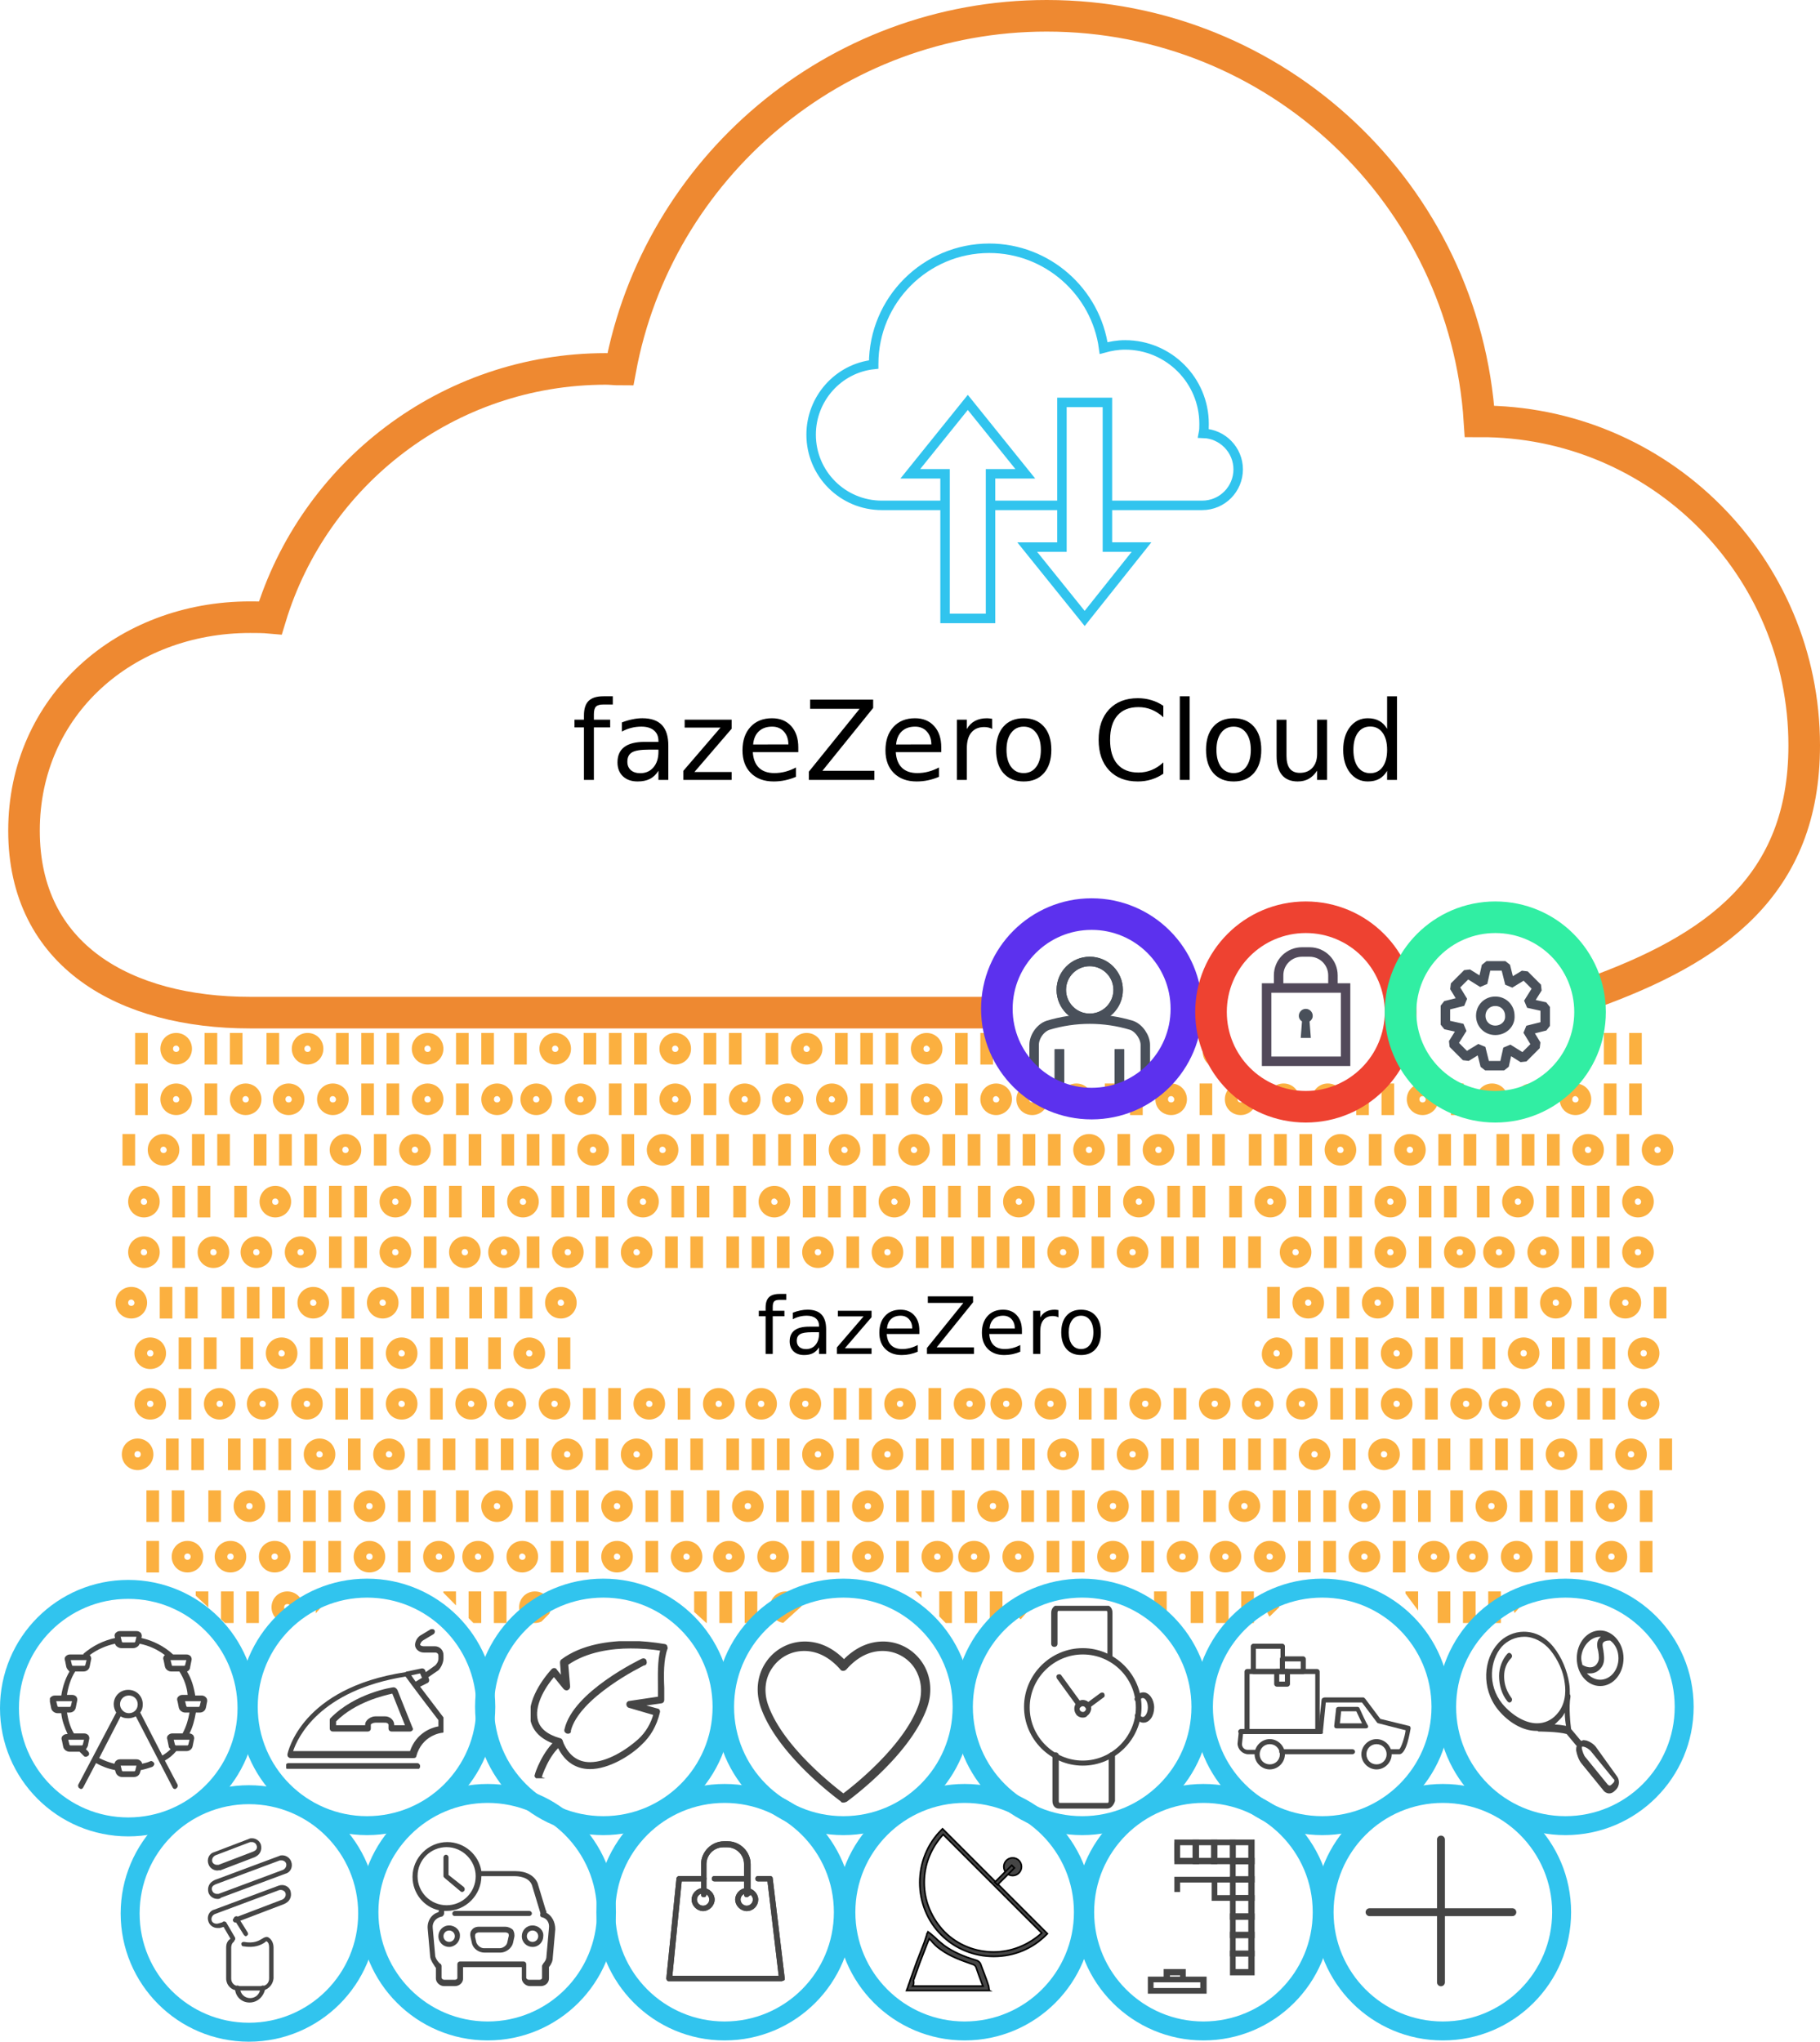 <?xml version="1.0" encoding="UTF-8" standalone="no"?>
<svg
   xmlns:dc="http://purl.org/dc/elements/1.1/"
   xmlns:cc="http://creativecommons.org/ns#"
   xmlns:rdf="http://www.w3.org/1999/02/22-rdf-syntax-ns#"
   xmlns:svg="http://www.w3.org/2000/svg"
   xmlns="http://www.w3.org/2000/svg"
   xmlns:xlink="http://www.w3.org/1999/xlink"
   xmlns:sodipodi="http://sodipodi.sourceforge.net/DTD/sodipodi-0.dtd"
   xmlns:inkscape="http://www.inkscape.org/namespaces/inkscape"
   viewBox="0 0 288.1 323.2"
   id="svg2"
   version="1.1"
   inkscape:version="0.91 r13725"
   sodipodi:docname="cloud-f0-based-solutions.svg">
  <sodipodi:namedview
     pagecolor="#ffffff"
     bordercolor="#666666"
     borderopacity="1"
     objecttolerance="10"
     gridtolerance="10"
     guidetolerance="10"
     inkscape:pageopacity="0"
     inkscape:pageshadow="2"
     inkscape:window-width="1280"
     inkscape:window-height="751"
     id="namedview224"
     showgrid="false"
     inkscape:zoom="1.460396"
     inkscape:cx="143.56581"
     inkscape:cy="133.99439"
     inkscape:window-x="0"
     inkscape:window-y="1"
     inkscape:window-maximized="1"
     inkscape:current-layer="svg2" />
  <defs
     id="defs4">
    <path
       id="a"
       d="M262.9 251.4h-22.6L228.2 265l-10.1-13.6h-15.4l-12.5 12.2-13.8-12.2h-13.5l-10.6 12.2-11.8-12.2h-13.3l-12.7 11.5-12.7-11.5H88.1l-11.3 11.3-11.2-11.3h-15L39.3 264l-13.5-12.6H14.9v-98.8h248z" />
  </defs>
  <clipPath
     id="b">
    <use
       xlink:href="#a"
       overflow="visible"
       id="use8" />
  </clipPath>
  <path
     clip-path="url(#b)"
     d="m 29,164 2,0 0,5 -2,0 z m -11,8 2,0 0,5 -2,0 z m 6.5,5 c -1.4,0 -2.5,-1.1 -2.5,-2.5 0,-1.4 1.1,-2.5 2.5,-2.5 1.4,0 2.5,1.1 2.5,2.5 0,1.4 -1.1,2.5 -2.5,2.5 z m 0,-3 c -0.3,0 -0.5,0.2 -0.5,0.5 0,0.3 0.2,0.5 0.5,0.5 0.3,0 0.5,-0.2 0.5,-0.5 0,-0.2 -0.2,-0.5 -0.5,-0.5 z m 4.5,-2 2,0 0,5 -2,0 z m 6.5,5 c -1.4,0 -2.5,-1.1 -2.5,-2.5 0,-1.4 1.1,-2.5 2.5,-2.5 1.4,0 2.5,1.1 2.5,2.5 0,1.4 -1.1,2.5 -2.5,2.5 z m 0,-3 c -0.3,0 -0.5,0.2 -0.5,0.5 0,0.3 0.2,0.5 0.5,0.5 0.3,0 0.5,-0.2 0.5,-0.5 0,-0.2 -0.2,-0.5 -0.5,-0.5 z m -19.5,6 2,0 0,5 -2,0 z m 6.5,5 c -1.4,0 -2.5,-1.1 -2.5,-2.5 0,-1.4 1.1,-2.5 2.5,-2.5 1.4,0 2.5,1.1 2.5,2.5 0,1.4 -1.1,2.5 -2.5,2.5 z m 0,-3 c -0.3,0 -0.5,0.2 -0.5,0.5 0,0.3 0.2,0.5 0.5,0.5 0.3,0 0.5,-0.2 0.5,-0.5 0,-0.2 -0.2,-0.5 -0.5,-0.5 z m 4.5,-2 2,0 0,5 -2,0 z m -9,-16 2,0 0,5 -2,0 z m 6.5,5 c -1.4,0 -2.5,-1.1 -2.5,-2.5 0,-1.4 1.1,-2.5 2.5,-2.5 1.4,0 2.5,1.1 2.5,2.5 0,1.4 -1.1,2.5 -2.5,2.5 z m 0,-3 c -0.3,0 -0.5,0.2 -0.5,0.5 0,0.3 0.2,0.5 0.5,0.5 0.3,0 0.5,-0.2 0.5,-0.5 0,-0.2 -0.2,-0.5 -0.5,-0.5 z m 8.5,-2 2,0 0,5 -2,0 z m -2,16 2,0 0,5 -2,0 z m 7.8,-16 2,0 0,5 -2,0 z m 6.5,5 c -1.4,0 -2.5,-1.1 -2.5,-2.5 0,-1.4 1.1,-2.5 2.5,-2.5 1.4,0 2.5,1.1 2.5,2.5 0,1.4 -1.1,2.5 -2.5,2.5 z m 0,-3 c -0.3,0 -0.5,0.2 -0.5,0.5 0,0.3 0.2,0.5 0.5,0.5 0.3,0 0.5,-0.2 0.5,-0.5 0,-0.2 -0.2,-0.5 -0.5,-0.5 z m 8.5,-2 2,0 0,5 -2,0 z m 15,0 2,0 0,5 -2,0 z m -26.5,13 c -1.4,0 -2.5,-1.1 -2.5,-2.5 0,-1.4 1.1,-2.5 2.5,-2.5 1.4,0 2.5,1.1 2.5,2.5 0,1.4 -1.1,2.5 -2.5,2.5 z m 0,-3 c -0.3,0 -0.5,0.2 -0.5,0.5 0,0.3 0.2,0.5 0.5,0.5 0.3,0 0.5,-0.2 0.5,-0.5 0,-0.2 -0.2,-0.5 -0.5,-0.5 z m 7,3 c -1.4,0 -2.5,-1.1 -2.5,-2.5 0,-1.4 1.1,-2.5 2.5,-2.5 1.4,0 2.5,1.1 2.5,2.5 0,1.4 -1.1,2.5 -2.5,2.5 z m 0,-3 c -0.3,0 -0.5,0.2 -0.5,0.5 0,0.3 0.2,0.5 0.5,0.5 0.3,0 0.5,-0.2 0.5,-0.5 0,-0.2 -0.2,-0.5 -0.5,-0.5 z m 8.5,-2 2,0 0,5 -2,0 z m 6.5,5 c -1.4,0 -2.5,-1.1 -2.5,-2.5 0,-1.4 1.1,-2.5 2.5,-2.5 1.4,0 2.5,1.1 2.5,2.5 0,1.4 -1.1,2.5 -2.5,2.5 z m 0,-3 c -0.3,0 -0.5,0.2 -0.5,0.5 0,0.3 0.2,0.5 0.5,0.5 0.3,0 0.5,-0.2 0.5,-0.5 0,-0.2 -0.2,-0.5 -0.5,-0.5 z m 4.5,-2 2,0 0,5 -2,0 z m 6.5,5 c -1.4,0 -2.5,-1.1 -2.5,-2.5 0,-1.4 1.1,-2.5 2.5,-2.5 1.4,0 2.5,1.1 2.5,2.5 0,1.4 -1.1,2.5 -2.5,2.5 z m 0,-3 c -0.3,0 -0.5,0.2 -0.5,0.5 0,0.3 0.2,0.5 0.5,0.5 0.3,0 0.5,-0.2 0.5,-0.5 0,-0.2 -0.2,-0.5 -0.5,-0.5 z m -30.5,6 2,0 0,5 -2,0 z m 6.5,5 c -1.4,0 -2.5,-1.1 -2.5,-2.5 0,-1.4 1.1,-2.5 2.5,-2.5 1.4,0 2.5,1.1 2.5,2.5 0,1.4 -1.1,2.5 -2.5,2.5 z m 0,-3 c -0.3,0 -0.5,0.2 -0.5,0.5 0,0.3 0.2,0.5 0.5,0.5 0.3,0 0.5,-0.2 0.5,-0.5 0,-0.2 -0.2,-0.5 -0.5,-0.5 z m 4.5,-2 2,0 0,5 -2,0 z m 6.5,5 c -1.4,0 -2.5,-1.1 -2.5,-2.5 0,-1.4 1.1,-2.5 2.5,-2.5 1.4,0 2.5,1.1 2.5,2.5 0,1.4 -1.1,2.5 -2.5,2.5 z m 0,-3 c -0.3,0 -0.5,0.2 -0.5,0.5 0,0.3 0.2,0.5 0.5,0.5 0.3,0 0.5,-0.2 0.5,-0.5 0,-0.2 -0.2,-0.5 -0.5,-0.5 z m 4.5,-2 2,0 0,5 -2,0 z m -17,-16 2,0 0,5 -2,0 z m 8,0 2,0 0,5 -2,0 z m 6.5,5 c -1.4,0 -2.5,-1.1 -2.5,-2.5 0,-1.4 1.1,-2.5 2.5,-2.5 1.4,0 2.5,1.1 2.5,2.5 0,1.4 -1.1,2.5 -2.5,2.5 z m 0,-3 c -0.3,0 -0.5,0.2 -0.5,0.5 0,0.3 0.2,0.5 0.5,0.5 0.3,0 0.5,-0.2 0.5,-0.5 0,-0.2 -0.2,-0.5 -0.5,-0.5 z m 8.5,-2 2,0 0,5 -2,0 z m -19,8 2,0 0,5 -2,0 z m 17,8 2,0 0,5 -2,0 z m -30,0 2,0 0,5 -2,0 z m -4,0 2,0 0,5 -2,0 z m 41.2,-16 2,0 0,5 -2,0 z m 6.5,5 c -1.4,0 -2.5,-1.1 -2.5,-2.5 0,-1.4 1.1,-2.5 2.5,-2.5 1.4,0 2.5,1.1 2.5,2.5 0,1.4 -1.1,2.5 -2.5,2.5 z m 0,-3 c -0.3,0 -0.5,0.2 -0.5,0.5 0,0.3 0.2,0.5 0.5,0.5 0.3,0 0.5,-0.2 0.5,-0.5 0,-0.2 -0.2,-0.5 -0.5,-0.5 z m 8.5,-2 2,0 0,5 -2,0 z m 15,0 2,0 0,5 -2,0 z m -26.5,13 c -1.4,0 -2.5,-1.1 -2.5,-2.5 0,-1.4 1.1,-2.5 2.5,-2.5 1.4,0 2.5,1.1 2.5,2.5 0,1.4 -1.1,2.5 -2.5,2.5 z m 0,-3 c -0.3,0 -0.5,0.2 -0.5,0.5 0,0.3 0.2,0.5 0.5,0.5 0.3,0 0.5,-0.2 0.5,-0.5 0,-0.2 -0.2,-0.5 -0.5,-0.5 z m 7,3 c -1.4,0 -2.5,-1.1 -2.5,-2.5 0,-1.4 1.1,-2.5 2.5,-2.5 1.4,0 2.5,1.1 2.5,2.5 0,1.4 -1.1,2.5 -2.5,2.5 z m 0,-3 c -0.3,0 -0.5,0.2 -0.5,0.5 0,0.3 0.2,0.5 0.5,0.5 0.3,0 0.5,-0.2 0.5,-0.5 0,-0.2 -0.2,-0.5 -0.5,-0.5 z m 8.5,-2 2,0 0,5 -2,0 z m 6.5,5 c -1.4,0 -2.5,-1.1 -2.5,-2.5 0,-1.4 1.1,-2.5 2.5,-2.5 1.4,0 2.5,1.1 2.5,2.5 0,1.4 -1.1,2.5 -2.5,2.5 z m 0,-3 c -0.3,0 -0.5,0.2 -0.5,0.5 0,0.3 0.2,0.5 0.5,0.5 0.3,0 0.5,-0.2 0.5,-0.5 0,-0.2 -0.2,-0.5 -0.5,-0.5 z m 4.5,-2 2,0 0,5 -2,0 z m 6.5,5 c -1.4,0 -2.5,-1.1 -2.5,-2.5 0,-1.4 1.1,-2.5 2.5,-2.5 1.4,0 2.5,1.1 2.5,2.5 0,1.4 -1.1,2.5 -2.5,2.5 z m 0,-3 c -0.3,0 -0.5,0.2 -0.5,0.5 0,0.3 0.2,0.5 0.5,0.5 0.3,0 0.5,-0.2 0.5,-0.5 0,-0.2 -0.2,-0.5 -0.5,-0.5 z m -30.5,6 2,0 0,5 -2,0 z m 6.5,5 c -1.4,0 -2.5,-1.1 -2.5,-2.5 0,-1.4 1.1,-2.5 2.5,-2.5 1.4,0 2.5,1.1 2.5,2.5 0,1.4 -1.1,2.5 -2.5,2.5 z m 0,-3 c -0.3,0 -0.5,0.2 -0.5,0.5 0,0.3 0.2,0.5 0.5,0.5 0.3,0 0.5,-0.2 0.5,-0.5 0,-0.2 -0.2,-0.5 -0.5,-0.5 z m 4.5,-2 2,0 0,5 -2,0 z m 6.5,5 c -1.4,0 -2.5,-1.1 -2.5,-2.5 0,-1.4 1.1,-2.5 2.5,-2.5 1.4,0 2.5,1.1 2.5,2.5 0,1.4 -1.1,2.5 -2.5,2.5 z m 0,-3 c -0.3,0 -0.5,0.2 -0.5,0.5 0,0.3 0.2,0.5 0.5,0.5 0.3,0 0.5,-0.2 0.5,-0.5 0,-0.2 -0.2,-0.5 -0.5,-0.5 z m 4.5,-2 2,0 0,5 -2,0 z m -17,-16 2,0 0,5 -2,0 z m 8,0 2,0 0,5 -2,0 z m 6.5,5 c -1.4,0 -2.5,-1.1 -2.5,-2.5 0,-1.4 1.1,-2.5 2.5,-2.5 1.4,0 2.5,1.1 2.5,2.5 0,1.4 -1.1,2.5 -2.5,2.5 z m 0,-3 c -0.3,0 -0.5,0.2 -0.5,0.5 0,0.3 0.2,0.5 0.5,0.5 0.3,0 0.5,-0.2 0.5,-0.5 0,-0.2 -0.2,-0.5 -0.5,-0.5 z m 8.5,-2 2,0 0,5 -2,0 z m -19,8 2,0 0,5 -2,0 z m 17,8 2,0 0,5 -2,0 z m -30,0 2,0 0,5 -2,0 z m -4,0 2,0 0,5 -2,0 z m 41.8,-16 2,0 0,5 -2,0 z m 6.5,5 c -1.4,0 -2.5,-1.1 -2.5,-2.5 0,-1.4 1.1,-2.5 2.5,-2.5 1.4,0 2.5,1.1 2.5,2.5 0,1.4 -1.2,2.5 -2.5,2.5 z m 0,-3 c -0.3,0 -0.5,0.2 -0.5,0.5 0,0.3 0.2,0.5 0.5,0.5 0.3,0 0.5,-0.2 0.5,-0.5 0,-0.2 -0.3,-0.5 -0.5,-0.5 z m 8.5,-2 2,0 0,5 -2,0 z m 15,0 2,0 0,5 -2,0 z m -26.5,13 c -1.4,0 -2.5,-1.1 -2.5,-2.5 0,-1.4 1.1,-2.5 2.5,-2.5 1.4,0 2.5,1.1 2.5,2.5 0,1.4 -1.2,2.5 -2.5,2.5 z m 0,-3 c -0.3,0 -0.5,0.2 -0.5,0.5 0,0.3 0.2,0.5 0.5,0.5 0.3,0 0.5,-0.2 0.5,-0.5 0,-0.2 -0.3,-0.5 -0.5,-0.5 z m 7,3 c -1.4,0 -2.5,-1.1 -2.5,-2.5 0,-1.4 1.1,-2.5 2.5,-2.5 1.4,0 2.5,1.1 2.5,2.5 0,1.4 -1.2,2.5 -2.5,2.5 z m 0,-3 c -0.3,0 -0.5,0.2 -0.5,0.5 0,0.3 0.2,0.5 0.5,0.5 0.3,0 0.5,-0.2 0.5,-0.5 0,-0.2 -0.3,-0.5 -0.5,-0.5 z m 8.5,-2 2,0 0,5 -2,0 z m 6.5,5 c -1.4,0 -2.5,-1.1 -2.5,-2.5 0,-1.4 1.1,-2.5 2.5,-2.5 1.4,0 2.5,1.1 2.5,2.5 0,1.4 -1.2,2.5 -2.5,2.5 z m 0,-3 c -0.3,0 -0.5,0.2 -0.5,0.5 0,0.3 0.2,0.5 0.5,0.5 0.3,0 0.5,-0.2 0.5,-0.5 0,-0.2 -0.3,-0.5 -0.5,-0.5 z m 4.5,-2 2,0 0,5 -2,0 z m 6.5,5 c -1.4,0 -2.5,-1.1 -2.5,-2.5 0,-1.4 1.1,-2.5 2.5,-2.5 1.4,0 2.5,1.1 2.5,2.5 0,1.4 -1.2,2.5 -2.5,2.5 z m 0,-3 c -0.3,0 -0.5,0.2 -0.5,0.5 0,0.3 0.2,0.5 0.5,0.5 0.3,0 0.5,-0.2 0.5,-0.5 0,-0.2 -0.3,-0.5 -0.5,-0.5 z m -30.5,6 2,0 0,5 -2,0 z m 6.5,5 c -1.4,0 -2.5,-1.1 -2.5,-2.5 0,-1.4 1.1,-2.5 2.5,-2.5 1.4,0 2.5,1.1 2.5,2.5 0,1.4 -1.2,2.5 -2.5,2.5 z m 0,-3 c -0.3,0 -0.5,0.2 -0.5,0.5 0,0.3 0.2,0.5 0.5,0.5 0.3,0 0.5,-0.2 0.5,-0.5 0,-0.2 -0.3,-0.5 -0.5,-0.5 z m 4.5,-2 2,0 0,5 -2,0 z m 6.5,5 c -1.4,0 -2.5,-1.1 -2.5,-2.5 0,-1.4 1.1,-2.5 2.5,-2.5 1.4,0 2.5,1.1 2.5,2.5 0,1.4 -1.2,2.5 -2.5,2.5 z m 0,-3 c -0.3,0 -0.5,0.2 -0.5,0.5 0,0.3 0.2,0.5 0.5,0.5 0.3,0 0.5,-0.2 0.5,-0.5 0,-0.2 -0.3,-0.5 -0.5,-0.5 z m 4.5,-2 2,0 0,5 -2,0 z m -17,-16 2,0 0,5 -2,0 z m 8,0 2,0 0,5 -2,0 z m 6.5,5 c -1.4,0 -2.5,-1.1 -2.5,-2.5 0,-1.4 1.1,-2.5 2.5,-2.5 1.4,0 2.5,1.1 2.5,2.5 0,1.4 -1.2,2.5 -2.5,2.5 z m 0,-3 c -0.3,0 -0.5,0.2 -0.5,0.5 0,0.3 0.2,0.5 0.5,0.5 0.3,0 0.5,-0.2 0.5,-0.5 0,-0.2 -0.3,-0.5 -0.5,-0.5 z m 8.5,-2 2,0 0,5 -2,0 z m -19,8 2,0 0,5 -2,0 z m 17,8 2,0 0,5 -2,0 z m -30,0 2,0 0,5 -2,0 z m -4,0 2,0 0,5 -2,0 z m -91.9,8.2 2,0 0,5 -2,0 z m -4.5,13 c -1.4,0 -2.5,-1.1 -2.5,-2.5 0,-1.4 1.1,-2.5 2.5,-2.5 1.4,0 2.5,1.1 2.5,2.5 0,1.4 -1.1,2.5 -2.5,2.5 z m 0,-3 c -0.3,0 -0.5,0.2 -0.5,0.5 0,0.3 0.2,0.5 0.5,0.5 0.3,0 0.5,-0.2 0.5,-0.5 0,-0.2 -0.2,-0.5 -0.5,-0.5 z m 4.5,-2 2,0 0,5 -2,0 z m 6.5,5 c -1.4,0 -2.5,-1.1 -2.5,-2.5 0,-1.4 1.1,-2.5 2.5,-2.5 1.4,0 2.5,1.1 2.5,2.5 0,1.4 -1.1,2.5 -2.5,2.5 z m 0,-3 c -0.3,0 -0.5,0.2 -0.5,0.5 0,0.3 0.2,0.5 0.5,0.5 0.3,0 0.5,-0.2 0.5,-0.5 0,-0.2 -0.2,-0.5 -0.5,-0.5 z m -13,11 c -1.4,0 -2.5,-1.1 -2.5,-2.5 0,-1.4 1.1,-2.5 2.5,-2.5 1.4,0 2.5,1.1 2.5,2.5 0,1.4 -1.1,2.5 -2.5,2.5 z m 0,-3 c -0.3,0 -0.5,0.2 -0.5,0.5 0,0.3 0.2,0.5 0.5,0.5 0.3,0 0.5,-0.2 0.5,-0.5 0,-0.2 -0.2,-0.5 -0.5,-0.5 z m 4.5,-2 2,0 0,5 -2,0 z m -2.5,-11 c -1.4,0 -2.5,-1.1 -2.5,-2.5 0,-1.4 1.1,-2.5 2.5,-2.5 1.4,0 2.5,1.1 2.5,2.5 0,1.4 -1.1,2.5 -2.5,2.5 z m 0,-3 c -0.3,0 -0.5,0.2 -0.5,0.5 0,0.3 0.2,0.5 0.5,0.5 0.3,0 0.5,-0.2 0.5,-0.5 0,-0.2 -0.2,-0.5 -0.5,-0.5 z m 8.5,-2 2,0 0,5 -2,0 z m -2,16 2,0 0,5 -2,0 z m 7.8,-16 2,0 0,5 -2,0 z m 6.5,5 c -1.4,0 -2.5,-1.1 -2.5,-2.5 0,-1.4 1.1,-2.5 2.5,-2.5 1.4,0 2.5,1.1 2.5,2.5 0,1.4 -1.1,2.5 -2.5,2.5 z m 0,-3 c -0.3,0 -0.5,0.2 -0.5,0.5 0,0.3 0.2,0.5 0.5,0.5 0.3,0 0.5,-0.2 0.5,-0.5 0,-0.2 -0.2,-0.5 -0.5,-0.5 z m 8.5,-2 2,0 0,5 -2,0 z m 15,0 2,0 0,5 -2,0 z m -26.5,13 c -1.4,0 -2.5,-1.1 -2.5,-2.5 0,-1.4 1.1,-2.5 2.5,-2.5 1.4,0 2.5,1.1 2.5,2.5 0,1.4 -1.1,2.5 -2.5,2.5 z m 0,-3 c -0.3,0 -0.5,0.2 -0.5,0.5 0,0.3 0.2,0.5 0.5,0.5 0.3,0 0.5,-0.2 0.5,-0.5 0,-0.2 -0.2,-0.5 -0.5,-0.5 z m 7,3 c -1.4,0 -2.5,-1.1 -2.5,-2.5 0,-1.4 1.1,-2.5 2.5,-2.5 1.4,0 2.5,1.1 2.5,2.5 0,1.4 -1.1,2.5 -2.5,2.5 z m 0,-3 c -0.3,0 -0.5,0.2 -0.5,0.5 0,0.3 0.2,0.5 0.5,0.5 0.3,0 0.5,-0.2 0.5,-0.5 0,-0.2 -0.2,-0.5 -0.5,-0.5 z m 8.5,-2 2,0 0,5 -2,0 z m 6.5,5 c -1.4,0 -2.5,-1.1 -2.5,-2.5 0,-1.4 1.1,-2.5 2.5,-2.5 1.4,0 2.5,1.1 2.5,2.5 0,1.4 -1.1,2.5 -2.5,2.5 z m 0,-3 c -0.3,0 -0.5,0.2 -0.5,0.5 0,0.3 0.2,0.5 0.5,0.5 0.3,0 0.5,-0.2 0.5,-0.5 0,-0.2 -0.2,-0.5 -0.5,-0.5 z m 4.5,-2 2,0 0,5 -2,0 z m 6.5,5 c -1.4,0 -2.5,-1.1 -2.5,-2.5 0,-1.4 1.1,-2.5 2.5,-2.5 1.4,0 2.5,1.1 2.5,2.5 0,1.4 -1.1,2.5 -2.5,2.5 z m 0,-3 c -0.3,0 -0.5,0.2 -0.5,0.5 0,0.3 0.2,0.5 0.5,0.5 0.3,0 0.5,-0.2 0.5,-0.5 0,-0.2 -0.2,-0.5 -0.5,-0.5 z m 9.8,-2 2,0 0,5 -2,0 z m 6.5,5 c -1.4,0 -2.5,-1.1 -2.5,-2.5 0,-1.4 1.1,-2.5 2.5,-2.5 1.4,0 2.5,1.1 2.5,2.5 0,1.4 -1.1,2.5 -2.5,2.5 z m 0,-3 c -0.3,0 -0.5,0.2 -0.5,0.5 0,0.3 0.2,0.5 0.5,0.5 0.3,0 0.5,-0.2 0.5,-0.5 0,-0.2 -0.2,-0.5 -0.5,-0.5 z m -46.8,6 2,0 0,5 -2,0 z m 6.5,5 c -1.4,0 -2.5,-1.1 -2.5,-2.5 0,-1.4 1.1,-2.5 2.5,-2.5 1.4,0 2.5,1.1 2.5,2.5 0,1.4 -1.1,2.5 -2.5,2.5 z m 0,-3 c -0.3,0 -0.5,0.2 -0.5,0.5 0,0.3 0.2,0.5 0.5,0.5 0.3,0 0.5,-0.2 0.5,-0.5 0,-0.2 -0.2,-0.5 -0.5,-0.5 z m 4.5,-2 2,0 0,5 -2,0 z m 6.5,5 c -1.4,0 -2.5,-1.1 -2.5,-2.5 0,-1.4 1.1,-2.5 2.5,-2.5 1.4,0 2.5,1.1 2.5,2.5 0,1.4 -1.1,2.5 -2.5,2.5 z m 0,-3 c -0.3,0 -0.5,0.2 -0.5,0.5 0,0.3 0.2,0.5 0.5,0.5 0.3,0 0.5,-0.2 0.5,-0.5 0,-0.2 -0.2,-0.5 -0.5,-0.5 z m 4.5,-2 2,0 0,5 -2,0 z m -17,-16 2,0 0,5 -2,0 z m 8,0 2,0 0,5 -2,0 z m 6.5,5 c -1.4,0 -2.5,-1.1 -2.5,-2.5 0,-1.4 1.1,-2.5 2.5,-2.5 1.4,0 2.5,1.1 2.5,2.5 0,1.4 -1.1,2.5 -2.5,2.5 z m 0,-3 c -0.3,0 -0.5,0.2 -0.5,0.5 0,0.3 0.2,0.5 0.5,0.5 0.3,0 0.5,-0.2 0.5,-0.5 0,-0.2 -0.2,-0.5 -0.5,-0.5 z m 8.5,-2 2,0 0,5 -2,0 z m -19,8 2,0 0,5 -2,0 z m 17,8 2,0 0,5 -2,0 z m -30,0 2,0 0,5 -2,0 z m -4,0 2,0 0,5 -2,0 z m 41.2,-16 2,0 0,5 -2,0 z m 6.5,5 c -1.4,0 -2.5,-1.1 -2.5,-2.5 0,-1.4 1.1,-2.5 2.5,-2.5 1.4,0 2.5,1.1 2.5,2.5 0,1.4 -1.1,2.5 -2.5,2.5 z m 0,-3 c -0.3,0 -0.5,0.2 -0.5,0.5 0,0.3 0.2,0.5 0.5,0.5 0.3,0 0.5,-0.2 0.5,-0.5 0,-0.2 -0.2,-0.5 -0.5,-0.5 z m 8.5,-2 2,0 0,5 -2,0 z m 15,0 2,0 0,5 -2,0 z m -26.5,13 c -1.4,0 -2.5,-1.1 -2.5,-2.5 0,-1.4 1.1,-2.5 2.5,-2.5 1.4,0 2.5,1.1 2.5,2.5 0,1.4 -1.1,2.5 -2.5,2.5 z m 0,-3 c -0.3,0 -0.5,0.2 -0.5,0.5 0,0.3 0.2,0.5 0.5,0.5 0.3,0 0.5,-0.2 0.5,-0.5 0,-0.2 -0.2,-0.5 -0.5,-0.5 z m 2.5,6 2,0 0,5 -2,0 z m 6.5,5 c -1.4,0 -2.5,-1.1 -2.5,-2.5 0,-1.4 1.1,-2.5 2.5,-2.5 1.4,0 2.5,1.1 2.5,2.5 0,1.4 -1.1,2.5 -2.5,2.5 z m 0,-3 c -0.3,0 -0.5,0.2 -0.5,0.5 0,0.3 0.2,0.5 0.5,0.5 0.3,0 0.5,-0.2 0.5,-0.5 0,-0.2 -0.2,-0.5 -0.5,-0.5 z m 5.5,-10 2,0 0,5 -2,0 z m 6.5,5 c -1.4,0 -2.5,-1.1 -2.5,-2.5 0,-1.4 1.1,-2.5 2.5,-2.5 1.4,0 2.5,1.1 2.5,2.5 0,1.4 -1.2,2.5 -2.5,2.5 z m 0,-3 c -0.3,0 -0.5,0.2 -0.5,0.5 0,0.3 0.2,0.5 0.5,0.5 0.3,0 0.5,-0.2 0.5,-0.5 0,-0.2 -0.3,-0.5 -0.5,-0.5 z m 4.5,-2 2,0 0,5 -2,0 z m -18,-8 2,0 0,5 -2,0 z m 8,0 2,0 0,5 -2,0 z m 6.5,5 c -1.4,0 -2.5,-1.1 -2.5,-2.5 0,-1.4 1.1,-2.5 2.5,-2.5 1.4,0 2.5,1.1 2.5,2.5 0,1.4 -1.1,2.5 -2.5,2.5 z m 0,-3 c -0.3,0 -0.5,0.2 -0.5,0.5 0,0.3 0.2,0.5 0.5,0.5 0.3,0 0.5,-0.2 0.5,-0.5 0,-0.2 -0.2,-0.5 -0.5,-0.5 z m 8.5,-2 2,0 0,5 -2,0 z m -1,8 2,0 0,5 -2,0 z m -31,8 2,0 0,5 -2,0 z m -4,0 2,0 0,5 -2,0 z m 41.8,-16 2,0 0,5 -2,0 z m 6.5,5 c -1.4,0 -2.5,-1.1 -2.5,-2.5 0,-1.4 1.1,-2.5 2.5,-2.5 1.4,0 2.5,1.1 2.5,2.5 0,1.4 -1.2,2.5 -2.5,2.5 z m 0,-3 c -0.3,0 -0.5,0.2 -0.5,0.5 0,0.3 0.2,0.5 0.5,0.5 0.3,0 0.5,-0.2 0.5,-0.5 0,-0.2 -0.3,-0.5 -0.5,-0.5 z m 8.5,-2 2,0 0,5 -2,0 z m 15,0 2,0 0,5 -2,0 z m -23.1,8 2,0 0,5 -2,0 z m 6.5,5 c -1.4,0 -2.5,-1.1 -2.5,-2.5 0,-1.4 1.1,-2.5 2.5,-2.5 1.4,0 2.5,1.1 2.5,2.5 0,1.4 -1.1,2.5 -2.5,2.5 z m 0,-3 c -0.3,0 -0.5,0.2 -0.5,0.5 0,0.3 0.2,0.5 0.5,0.5 0.3,0 0.5,-0.2 0.5,-0.5 0,-0.2 -0.2,-0.5 -0.5,-0.5 z m 4.5,-2 2,0 0,5 -2,0 z m 6.5,5 c -1.4,0 -2.5,-1.1 -2.5,-2.5 0,-1.4 1.1,-2.5 2.5,-2.5 1.4,0 2.5,1.1 2.5,2.5 0,1.4 -1.1,2.5 -2.5,2.5 z m 0,-3 c -0.3,0 -0.5,0.2 -0.5,0.5 0,0.3 0.2,0.5 0.5,0.5 0.3,0 0.5,-0.2 0.5,-0.5 0,-0.2 -0.2,-0.5 -0.5,-0.5 z m 4.5,-2 2,0 0,5 -2,0 z m -17.9,-8 2,0 0,5 -2,0 z m 8,0 2,0 0,5 -2,0 z m 6.5,5 c -1.4,0 -2.5,-1.1 -2.5,-2.5 0,-1.4 1.1,-2.5 2.5,-2.5 1.4,0 2.5,1.1 2.5,2.5 0,1.4 -1.2,2.5 -2.5,2.5 z m 0,-3 c -0.3,0 -0.5,0.2 -0.5,0.5 0,0.3 0.2,0.5 0.5,0.5 0.3,0 0.5,-0.2 0.5,-0.5 0,-0.2 -0.3,-0.5 -0.5,-0.5 z m 8.5,-2 2,0 0,5 -2,0 z m -1.1,8 2,0 0,5 -2,0 z m -30,0 2,0 0,5 -2,0 z m -4,0 2,0 0,5 -2,0 z m -86.7,16 2,0 0,5 -2,0 z m -4.5,13 c -1.4,0 -2.5,-1.1 -2.5,-2.5 0,-1.4 1.1,-2.5 2.5,-2.5 1.4,0 2.5,1.1 2.5,2.5 0,1.4 -1.1,2.5 -2.5,2.5 z m 0,-3 c -0.3,0 -0.5,0.2 -0.5,0.5 0,0.3 0.2,0.5 0.5,0.5 0.3,0 0.5,-0.2 0.5,-0.5 0,-0.3 -0.2,-0.5 -0.5,-0.5 z m 4.5,-2 2,0 0,5 -2,0 z m 6.5,5 c -1.4,0 -2.5,-1.1 -2.5,-2.5 0,-1.4 1.1,-2.5 2.5,-2.5 1.4,0 2.5,1.1 2.5,2.5 0,1.4 -1.1,2.5 -2.5,2.5 z m 0,-3 c -0.3,0 -0.5,0.2 -0.5,0.5 0,0.3 0.2,0.5 0.5,0.5 0.3,0 0.5,-0.2 0.5,-0.5 0,-0.3 -0.2,-0.5 -0.5,-0.5 z m -13,11 c -1.4,0 -2.5,-1.1 -2.5,-2.5 0,-1.4 1.1,-2.5 2.5,-2.5 1.4,0 2.5,1.1 2.5,2.5 0,1.4 -1.1,2.5 -2.5,2.5 z m 0,-3 c -0.3,0 -0.5,0.2 -0.5,0.5 0,0.3 0.2,0.5 0.5,0.5 0.3,0 0.5,-0.2 0.5,-0.5 0,-0.3 -0.2,-0.5 -0.5,-0.5 z m 4.5,-2 2,0 0,5 -2,0 z m -2.5,-11 c -1.4,0 -2.5,-1.1 -2.5,-2.5 0,-1.4 1.1,-2.5 2.5,-2.5 1.4,0 2.5,1.1 2.5,2.5 0,1.4 -1.1,2.5 -2.5,2.5 z m 0,-3 c -0.3,0 -0.5,0.2 -0.5,0.5 0,0.3 0.2,0.5 0.5,0.5 0.3,0 0.5,-0.2 0.5,-0.5 0,-0.3 -0.2,-0.5 -0.5,-0.5 z m 8.5,-2 2,0 0,5 -2,0 z m -2,16 2,0 0,5 -2,0 z m 7.8,-16 2,0 0,5 -2,0 z m 6.5,5 c -1.4,0 -2.5,-1.1 -2.5,-2.5 0,-1.4 1.1,-2.5 2.5,-2.5 1.4,0 2.5,1.1 2.5,2.5 0,1.4 -1.1,2.5 -2.5,2.5 z m 0,-3 c -0.3,0 -0.5,0.2 -0.5,0.5 0,0.3 0.2,0.5 0.5,0.5 0.3,0 0.5,-0.2 0.5,-0.5 0,-0.3 -0.3,-0.5 -0.5,-0.5 z m 8.5,-2 2,0 0,5 -2,0 z m 15,0 2,0 0,5 -2,0 z m -26.5,13 c -1.4,0 -2.5,-1.1 -2.5,-2.5 0,-1.4 1.1,-2.5 2.5,-2.5 1.4,0 2.5,1.1 2.5,2.5 0,1.4 -1.1,2.5 -2.5,2.5 z m 0,-3 c -0.3,0 -0.5,0.2 -0.5,0.5 0,0.3 0.2,0.5 0.5,0.5 0.3,0 0.5,-0.2 0.5,-0.5 0,-0.3 -0.3,-0.5 -0.5,-0.5 z m 7,3 c -1.4,0 -2.5,-1.1 -2.5,-2.5 0,-1.4 1.1,-2.5 2.5,-2.5 1.4,0 2.5,1.1 2.5,2.5 0,1.4 -1.1,2.5 -2.5,2.5 z m 0,-3 c -0.3,0 -0.5,0.2 -0.5,0.5 0,0.3 0.2,0.5 0.5,0.5 0.3,0 0.5,-0.2 0.5,-0.5 0,-0.3 -0.3,-0.5 -0.5,-0.5 z m 8.5,-2 2,0 0,5 -2,0 z m 6.5,5 c -1.4,0 -2.5,-1.1 -2.5,-2.5 0,-1.4 1.1,-2.5 2.5,-2.5 1.4,0 2.5,1.1 2.5,2.5 0,1.4 -1.1,2.5 -2.5,2.5 z m 0,-3 c -0.3,0 -0.5,0.2 -0.5,0.5 0,0.3 0.2,0.5 0.5,0.5 0.3,0 0.5,-0.2 0.5,-0.5 0,-0.3 -0.3,-0.5 -0.5,-0.5 z m 4.5,-2 2,0 0,5 -2,0 z m 6.5,5 c -1.4,0 -2.5,-1.1 -2.5,-2.5 0,-1.4 1.1,-2.5 2.5,-2.5 1.4,0 2.5,1.1 2.5,2.5 0,1.4 -1.1,2.5 -2.5,2.5 z m 0,-3 c -0.3,0 -0.5,0.2 -0.5,0.5 0,0.3 0.2,0.5 0.5,0.5 0.3,0 0.5,-0.2 0.5,-0.5 0,-0.3 -0.3,-0.5 -0.5,-0.5 z m -30.5,6 2,0 0,5 -2,0 z m 6.5,5 c -1.4,0 -2.5,-1.1 -2.5,-2.5 0,-1.4 1.1,-2.5 2.5,-2.5 1.4,0 2.5,1.1 2.5,2.5 0,1.4 -1.1,2.5 -2.5,2.5 z m 0,-3 c -0.3,0 -0.5,0.2 -0.5,0.5 0,0.3 0.2,0.5 0.5,0.5 0.3,0 0.5,-0.2 0.5,-0.5 0,-0.3 -0.3,-0.5 -0.5,-0.5 z m 4.5,-2 2,0 0,5 -2,0 z m 6.5,5 c -1.4,0 -2.5,-1.1 -2.5,-2.5 0,-1.4 1.1,-2.5 2.5,-2.5 1.4,0 2.5,1.1 2.5,2.5 0,1.4 -1.1,2.5 -2.5,2.5 z m 0,-3 c -0.3,0 -0.5,0.2 -0.5,0.5 0,0.3 0.2,0.5 0.5,0.5 0.3,0 0.5,-0.2 0.5,-0.5 0,-0.3 -0.3,-0.5 -0.5,-0.5 z m 4.5,-2 2,0 0,5 -2,0 z m -17,-16 2,0 0,5 -2,0 z m 8,0 2,0 0,5 -2,0 z m 6.5,5 c -1.4,0 -2.5,-1.1 -2.5,-2.5 0,-1.4 1.1,-2.5 2.5,-2.5 1.4,0 2.5,1.1 2.5,2.5 0,1.4 -1.1,2.5 -2.5,2.5 z m 0,-3 c -0.3,0 -0.5,0.2 -0.5,0.5 0,0.3 0.2,0.5 0.5,0.5 0.3,0 0.5,-0.2 0.5,-0.5 0,-0.3 -0.3,-0.5 -0.5,-0.5 z m 8.5,-2 2,0 0,5 -2,0 z m -19,8 2,0 0,5 -2,0 z m 17,8 2,0 0,5 -2,0 z m -30,0 2,0 0,5 -2,0 z m -4,0 2,0 0,5 -2,0 z m 41.2,-16 2,0 0,5 -2,0 z m 6.5,5 c -1.4,0 -2.5,-1.1 -2.5,-2.5 0,-1.4 1.1,-2.5 2.5,-2.5 1.4,0 2.5,1.1 2.5,2.5 0,1.4 -1.2,2.5 -2.5,2.5 z m 0,-3 c -0.3,0 -0.5,0.2 -0.5,0.5 0,0.3 0.2,0.5 0.5,0.5 0.3,0 0.5,-0.2 0.5,-0.5 0,-0.3 -0.3,-0.5 -0.5,-0.5 z m -3,11 c -1.4,0 -2.5,-1.1 -2.5,-2.5 0,-1.4 1.1,-2.5 2.5,-2.5 1.4,0 2.5,1.1 2.5,2.5 0,1.4 -1.2,2.5 -2.5,2.5 z m 0,-3 c -0.3,0 -0.5,0.2 -0.5,0.5 0,0.3 0.2,0.5 0.5,0.5 0.3,0 0.5,-0.2 0.5,-0.5 0,-0.3 -0.3,-0.5 -0.5,-0.5 z m 7,3 c -1.4,0 -2.5,-1.1 -2.5,-2.5 0,-1.4 1.1,-2.5 2.5,-2.5 1.4,0 2.5,1.1 2.5,2.5 0,1.4 -1.2,2.5 -2.5,2.5 z m 0,-3 c -0.3,0 -0.5,0.2 -0.5,0.5 0,0.3 0.2,0.5 0.5,0.5 0.3,0 0.5,-0.2 0.5,-0.5 0,-0.3 -0.3,-0.5 -0.5,-0.5 z m 8.5,-2 2,0 0,5 -2,0 z m 6.5,5 c -1.4,0 -2.5,-1.1 -2.5,-2.5 0,-1.4 1.1,-2.5 2.5,-2.5 1.4,0 2.5,1.1 2.5,2.5 0,1.4 -1.2,2.5 -2.5,2.5 z m 0,-3 c -0.3,0 -0.5,0.2 -0.5,0.5 0,0.3 0.2,0.5 0.5,0.5 0.3,0 0.5,-0.2 0.5,-0.5 0,-0.3 -0.3,-0.5 -0.5,-0.5 z m 4.5,-2 2,0 0,5 -2,0 z m 6.5,5 c -1.4,0 -2.5,-1.1 -2.5,-2.5 0,-1.4 1.1,-2.5 2.5,-2.5 1.4,0 2.5,1.1 2.5,2.5 0,1.4 -1.2,2.5 -2.5,2.5 z m 0,-3 c -0.3,0 -0.5,0.2 -0.5,0.5 0,0.3 0.2,0.5 0.5,0.5 0.3,0 0.5,-0.2 0.5,-0.5 0,-0.3 -0.3,-0.5 -0.5,-0.5 z m -30.5,6 2,0 0,5 -2,0 z m 6.5,5 c -1.4,0 -2.5,-1.1 -2.5,-2.5 0,-1.4 1.1,-2.5 2.5,-2.5 1.4,0 2.5,1.1 2.5,2.5 0,1.4 -1.2,2.5 -2.5,2.5 z m 0,-3 c -0.3,0 -0.5,0.2 -0.5,0.5 0,0.3 0.2,0.5 0.5,0.5 0.3,0 0.5,-0.2 0.5,-0.5 0,-0.3 -0.3,-0.5 -0.5,-0.5 z m 4.5,-2 2,0 0,5 -2,0 z m 6.5,5 c -1.4,0 -2.5,-1.1 -2.5,-2.5 0,-1.4 1.1,-2.5 2.5,-2.5 1.4,0 2.5,1.1 2.5,2.5 0,1.4 -1.2,2.5 -2.5,2.5 z m 0,-3 c -0.3,0 -0.5,0.2 -0.5,0.5 0,0.3 0.2,0.5 0.5,0.5 0.3,0 0.5,-0.2 0.5,-0.5 0,-0.3 -0.3,-0.5 -0.5,-0.5 z m 4.5,-2 2,0 0,5 -2,0 z m -17,-16 2,0 0,5 -2,0 z m 4,8 2,0 0,5 -2,0 z m 17,8 2,0 0,5 -2,0 z m -30,0 2,0 0,5 -2,0 z m -4,0 2,0 0,5 -2,0 z m 45.2,-3 c -1.4,0 -2.5,-1.1 -2.5,-2.5 0,-1.4 1.1,-2.5 2.5,-2.5 1.4,0 2.5,1.1 2.5,2.5 0,1.4 -1.1,2.5 -2.5,2.5 z m 0,-3 c -0.3,0 -0.5,0.2 -0.5,0.5 0,0.3 0.2,0.5 0.5,0.5 0.3,0 0.5,-0.2 0.5,-0.5 0,-0.3 -0.2,-0.5 -0.5,-0.5 z m 7,3 c -1.4,0 -2.5,-1.1 -2.5,-2.5 0,-1.4 1.1,-2.5 2.5,-2.5 1.4,0 2.5,1.1 2.5,2.5 0,1.4 -1.1,2.5 -2.5,2.5 z m 0,-3 c -0.3,0 -0.5,0.2 -0.5,0.5 0,0.3 0.2,0.5 0.5,0.5 0.3,0 0.5,-0.2 0.5,-0.5 0,-0.3 -0.2,-0.5 -0.5,-0.5 z m 8.5,-2 2,0 0,5 -2,0 z m 6.5,5 c -1.4,0 -2.5,-1.1 -2.5,-2.5 0,-1.4 1.1,-2.5 2.5,-2.5 1.4,0 2.5,1.1 2.5,2.5 0,1.4 -1.1,2.5 -2.5,2.5 z m 0,-3 c -0.3,0 -0.5,0.2 -0.5,0.5 0,0.3 0.2,0.5 0.5,0.5 0.3,0 0.5,-0.2 0.5,-0.5 0,-0.3 -0.2,-0.5 -0.5,-0.5 z m 4.5,-2 2,0 0,5 -2,0 z m 6.5,5 c -1.4,0 -2.5,-1.1 -2.5,-2.5 0,-1.4 1.1,-2.5 2.5,-2.5 1.4,0 2.5,1.1 2.5,2.5 0,1.4 -1.1,2.5 -2.5,2.5 z m 0,-3 c -0.3,0 -0.5,0.2 -0.5,0.5 0,0.3 0.2,0.5 0.5,0.5 0.3,0 0.5,-0.2 0.5,-0.5 0,-0.3 -0.2,-0.5 -0.5,-0.5 z m -30.5,6 2,0 0,5 -2,0 z m 6.5,5 c -1.4,0 -2.5,-1.1 -2.5,-2.5 0,-1.4 1.1,-2.5 2.5,-2.5 1.4,0 2.5,1.1 2.5,2.5 0,1.4 -1.1,2.5 -2.5,2.5 z m 0,-3 c -0.3,0 -0.5,0.2 -0.5,0.5 0,0.3 0.2,0.5 0.5,0.5 0.3,0 0.5,-0.2 0.5,-0.5 0,-0.3 -0.2,-0.5 -0.5,-0.5 z m 4.5,-2 2,0 0,5 -2,0 z m 6.5,5 c -1.4,0 -2.5,-1.1 -2.5,-2.5 0,-1.4 1.1,-2.5 2.5,-2.5 1.4,0 2.5,1.1 2.5,2.5 0,1.4 -1.1,2.5 -2.5,2.5 z m 0,-3 c -0.3,0 -0.5,0.2 -0.5,0.5 0,0.3 0.2,0.5 0.5,0.5 0.3,0 0.5,-0.2 0.5,-0.5 0,-0.3 -0.2,-0.5 -0.5,-0.5 z m 4.5,-2 2,0 0,5 -2,0 z m -13,-8 2,0 0,5 -2,0 z m 17,8 2,0 0,5 -2,0 z m -30,0 2,0 0,5 -2,0 z m -4,0 2,0 0,5 -2,0 z m -91.8,8.2 2,0 0,5 -2,0 z m 0,8 2,0 0,5 -2,0 z m 6.5,5 c -1.4,0 -2.5,-1.1 -2.5,-2.5 0,-1.4 1.1,-2.5 2.5,-2.5 1.4,0 2.5,1.1 2.5,2.5 0,1.4 -1.1,2.5 -2.5,2.5 z m 0,-3 c -0.3,0 -0.5,0.2 -0.5,0.5 0,0.3 0.2,0.5 0.5,0.5 0.3,0 0.5,-0.2 0.5,-0.5 0,-0.3 -0.2,-0.5 -0.5,-0.5 z m -8.5,6 2,0 0,5 -2,0 z m 6,-16 2,0 0,5 -2,0 z m -2,16 2,0 0,5 -2,0 z m 7.8,-16 2,0 0,5 -2,0 z m 6.5,5 c -1.4,0 -2.5,-1.1 -2.5,-2.5 0,-1.4 1.1,-2.5 2.5,-2.5 1.4,0 2.5,1.1 2.5,2.5 0,1.4 -1.1,2.5 -2.5,2.5 z m 0,-3 c -0.3,0 -0.5,0.2 -0.5,0.5 0,0.3 0.2,0.5 0.5,0.5 0.3,0 0.5,-0.2 0.5,-0.5 0,-0.3 -0.2,-0.5 -0.5,-0.5 z m 8.5,-2 2,0 0,5 -2,0 z m 15,0 2,0 0,5 -2,0 z m -26.5,13 c -1.4,0 -2.5,-1.1 -2.5,-2.5 0,-1.4 1.1,-2.5 2.5,-2.5 1.4,0 2.5,1.1 2.5,2.5 0,1.4 -1.1,2.5 -2.5,2.5 z m 0,-3 c -0.3,0 -0.5,0.2 -0.5,0.5 0,0.3 0.2,0.5 0.5,0.5 0.3,0 0.5,-0.2 0.5,-0.5 0,-0.3 -0.2,-0.5 -0.5,-0.5 z m 7,3 c -1.4,0 -2.5,-1.1 -2.5,-2.5 0,-1.4 1.1,-2.5 2.5,-2.5 1.4,0 2.5,1.1 2.5,2.5 0,1.4 -1.1,2.5 -2.5,2.5 z m 0,-3 c -0.3,0 -0.5,0.2 -0.5,0.5 0,0.3 0.2,0.5 0.5,0.5 0.3,0 0.5,-0.2 0.5,-0.5 0,-0.3 -0.2,-0.5 -0.5,-0.5 z m 8.5,-2 2,0 0,5 -2,0 z m 6.5,5 c -1.4,0 -2.5,-1.1 -2.5,-2.5 0,-1.4 1.1,-2.5 2.5,-2.5 1.4,0 2.5,1.1 2.5,2.5 0,1.4 -1.1,2.5 -2.5,2.5 z m 0,-3 c -0.3,0 -0.5,0.2 -0.5,0.5 0,0.3 0.2,0.5 0.5,0.5 0.3,0 0.5,-0.2 0.5,-0.5 0,-0.3 -0.2,-0.5 -0.5,-0.5 z m 4.5,-2 2,0 0,5 -2,0 z m 6.5,5 c -1.4,0 -2.5,-1.1 -2.5,-2.5 0,-1.4 1.1,-2.5 2.5,-2.5 1.4,0 2.5,1.1 2.5,2.5 0,1.4 -1.1,2.5 -2.5,2.5 z m 0,-3 c -0.3,0 -0.5,0.2 -0.5,0.5 0,0.3 0.2,0.5 0.5,0.5 0.3,0 0.5,-0.2 0.5,-0.5 0,-0.3 -0.2,-0.5 -0.5,-0.5 z m -30.5,6 2,0 0,5 -2,0 z m 6.5,5 c -1.4,0 -2.5,-1.1 -2.5,-2.5 0,-1.4 1.1,-2.5 2.5,-2.5 1.4,0 2.5,1.1 2.5,2.5 0,1.4 -1.1,2.5 -2.5,2.5 z m 0,-3 c -0.3,0 -0.5,0.2 -0.5,0.5 0,0.3 0.2,0.5 0.5,0.5 0.3,0 0.5,-0.2 0.5,-0.5 0,-0.3 -0.2,-0.5 -0.5,-0.5 z m 4.5,-2 2,0 0,5 -2,0 z m 6.5,5 c -1.4,0 -2.5,-1.1 -2.5,-2.5 0,-1.4 1.1,-2.5 2.5,-2.5 1.4,0 2.5,1.1 2.5,2.5 0,1.4 -1.1,2.5 -2.5,2.5 z m 0,-3 c -0.3,0 -0.5,0.2 -0.5,0.5 0,0.3 0.2,0.5 0.5,0.5 0.3,0 0.5,-0.2 0.5,-0.5 0,-0.3 -0.2,-0.5 -0.5,-0.5 z m 4.5,-2 2,0 0,5 -2,0 z m -17,-16 2,0 0,5 -2,0 z m 8,0 2,0 0,5 -2,0 z m 6.5,5 c -1.4,0 -2.5,-1.1 -2.5,-2.5 0,-1.4 1.1,-2.5 2.5,-2.5 1.4,0 2.5,1.1 2.5,2.5 0,1.4 -1.1,2.5 -2.5,2.5 z m 0,-3 c -0.3,0 -0.5,0.2 -0.5,0.5 0,0.3 0.2,0.5 0.5,0.5 0.3,0 0.5,-0.2 0.5,-0.5 0,-0.3 -0.2,-0.5 -0.5,-0.5 z m 8.5,-2 2,0 0,5 -2,0 z m -19,8 2,0 0,5 -2,0 z m 17,8 2,0 0,5 -2,0 z m -30,0 2,0 0,5 -2,0 z m -4,0 2,0 0,5 -2,0 z m 41.2,-16 2,0 0,5 -2,0 z m 6.5,5 c -1.4,0 -2.5,-1.1 -2.5,-2.5 0,-1.4 1.1,-2.5 2.5,-2.5 1.4,0 2.5,1.1 2.5,2.5 0,1.4 -1.2,2.5 -2.5,2.5 z m 0,-3 c -0.3,0 -0.5,0.2 -0.5,0.5 0,0.3 0.2,0.5 0.5,0.5 0.3,0 0.5,-0.2 0.5,-0.5 0,-0.3 -0.3,-0.5 -0.5,-0.5 z m 8.5,-2 2,0 0,5 -2,0 z m 15,0 2,0 0,5 -2,0 z m -26.5,13 c -1.4,0 -2.5,-1.1 -2.5,-2.5 0,-1.4 1.1,-2.5 2.5,-2.5 1.4,0 2.5,1.1 2.5,2.5 0,1.4 -1.2,2.5 -2.5,2.5 z m 0,-3 c -0.3,0 -0.5,0.2 -0.5,0.5 0,0.3 0.2,0.5 0.5,0.5 0.3,0 0.5,-0.2 0.5,-0.5 0,-0.3 -0.3,-0.5 -0.5,-0.5 z m 7,3 c -1.4,0 -2.5,-1.1 -2.5,-2.5 0,-1.4 1.1,-2.5 2.5,-2.5 1.4,0 2.5,1.1 2.5,2.5 0,1.4 -1.2,2.5 -2.5,2.5 z m 0,-3 c -0.3,0 -0.5,0.2 -0.5,0.5 0,0.3 0.2,0.5 0.5,0.5 0.3,0 0.5,-0.2 0.5,-0.5 0,-0.3 -0.3,-0.5 -0.5,-0.5 z m 8.5,-2 2,0 0,5 -2,0 z m 6.5,5 c -1.4,0 -2.5,-1.1 -2.5,-2.5 0,-1.4 1.1,-2.5 2.5,-2.5 1.4,0 2.5,1.1 2.5,2.5 0,1.4 -1.2,2.5 -2.5,2.5 z m 0,-3 c -0.3,0 -0.5,0.2 -0.5,0.5 0,0.3 0.2,0.5 0.5,0.5 0.3,0 0.5,-0.2 0.5,-0.5 0,-0.3 -0.3,-0.5 -0.5,-0.5 z m 4.5,-2 2,0 0,5 -2,0 z m 6.5,5 c -1.4,0 -2.5,-1.1 -2.5,-2.5 0,-1.4 1.1,-2.5 2.5,-2.5 1.4,0 2.5,1.1 2.5,2.5 0,1.4 -1.2,2.5 -2.5,2.5 z m 0,-3 c -0.3,0 -0.5,0.2 -0.5,0.5 0,0.3 0.2,0.5 0.5,0.5 0.3,0 0.5,-0.2 0.5,-0.5 0,-0.3 -0.3,-0.5 -0.5,-0.5 z m -30.5,6 2,0 0,5 -2,0 z m 6.5,5 c -1.4,0 -2.5,-1.1 -2.5,-2.5 0,-1.4 1.1,-2.5 2.5,-2.5 1.4,0 2.5,1.1 2.5,2.5 0,1.4 -1.2,2.5 -2.5,2.5 z m 0,-3 c -0.3,0 -0.5,0.2 -0.5,0.5 0,0.3 0.2,0.5 0.5,0.5 0.3,0 0.5,-0.2 0.5,-0.5 0,-0.3 -0.3,-0.5 -0.5,-0.5 z m 4.5,-2 2,0 0,5 -2,0 z m 6.5,5 c -1.4,0 -2.5,-1.1 -2.5,-2.5 0,-1.4 1.1,-2.5 2.5,-2.5 1.4,0 2.5,1.1 2.5,2.5 0,1.4 -1.2,2.5 -2.5,2.5 z m 0,-3 c -0.3,0 -0.5,0.2 -0.5,0.5 0,0.3 0.2,0.5 0.5,0.5 0.3,0 0.5,-0.2 0.5,-0.5 0,-0.3 -0.3,-0.5 -0.5,-0.5 z m 4.5,-2 2,0 0,5 -2,0 z m -17,-16 2,0 0,5 -2,0 z m 8,0 2,0 0,5 -2,0 z m 6.5,5 c -1.4,0 -2.5,-1.1 -2.5,-2.5 0,-1.4 1.1,-2.5 2.5,-2.5 1.4,0 2.5,1.1 2.5,2.5 0,1.4 -1.2,2.5 -2.5,2.5 z m 0,-3 c -0.3,0 -0.5,0.2 -0.5,0.5 0,0.3 0.2,0.5 0.5,0.5 0.3,0 0.5,-0.2 0.5,-0.5 0,-0.3 -0.3,-0.5 -0.5,-0.5 z m 8.5,-2 2,0 0,5 -2,0 z m -19,8 2,0 0,5 -2,0 z m 17,8 2,0 0,5 -2,0 z m -30,0 2,0 0,5 -2,0 z m -4,0 2,0 0,5 -2,0 z m 41.7,-16 2,0 0,5 -2,0 z m 6.5,5 c -1.4,0 -2.5,-1.1 -2.5,-2.5 0,-1.4 1.1,-2.5 2.5,-2.5 1.4,0 2.5,1.1 2.5,2.5 0,1.4 -1.1,2.5 -2.5,2.5 z m 0,-3 c -0.3,0 -0.5,0.2 -0.5,0.5 0,0.3 0.2,0.5 0.5,0.5 0.3,0 0.5,-0.2 0.5,-0.5 0,-0.3 -0.2,-0.5 -0.5,-0.5 z m 8.5,-2 2,0 0,5 -2,0 z m 15,0 2,0 0,5 -2,0 z m -26.5,13 c -1.4,0 -2.5,-1.1 -2.5,-2.5 0,-1.4 1.1,-2.5 2.5,-2.5 1.4,0 2.5,1.1 2.5,2.5 0,1.4 -1.1,2.5 -2.5,2.5 z m 0,-3 c -0.3,0 -0.5,0.2 -0.5,0.5 0,0.3 0.2,0.5 0.5,0.5 0.3,0 0.5,-0.2 0.5,-0.5 0,-0.3 -0.2,-0.5 -0.5,-0.5 z m 7,3 c -1.4,0 -2.5,-1.1 -2.5,-2.5 0,-1.4 1.1,-2.5 2.5,-2.5 1.4,0 2.5,1.1 2.5,2.5 0,1.4 -1.1,2.5 -2.5,2.5 z m 0,-3 c -0.3,0 -0.5,0.2 -0.5,0.5 0,0.3 0.2,0.5 0.5,0.5 0.3,0 0.5,-0.2 0.5,-0.5 0,-0.3 -0.2,-0.5 -0.5,-0.5 z m 8.5,-2 2,0 0,5 -2,0 z m 6.5,5 c -1.4,0 -2.5,-1.1 -2.5,-2.5 0,-1.4 1.1,-2.5 2.5,-2.5 1.4,0 2.5,1.1 2.5,2.5 0,1.4 -1.1,2.5 -2.5,2.5 z m 0,-3 c -0.3,0 -0.5,0.2 -0.5,0.5 0,0.3 0.2,0.5 0.5,0.5 0.3,0 0.5,-0.2 0.5,-0.5 0,-0.3 -0.2,-0.5 -0.5,-0.5 z m 4.5,-2 2,0 0,5 -2,0 z m 6.5,5 c -1.4,0 -2.5,-1.1 -2.5,-2.5 0,-1.4 1.1,-2.5 2.5,-2.5 1.4,0 2.5,1.1 2.5,2.5 0,1.4 -1.1,2.5 -2.5,2.5 z m 0,-3 c -0.3,0 -0.5,0.2 -0.5,0.5 0,0.3 0.2,0.5 0.5,0.5 0.3,0 0.5,-0.2 0.5,-0.5 0,-0.3 -0.2,-0.5 -0.5,-0.5 z m -30.5,6 2,0 0,5 -2,0 z m 6.5,5 c -1.4,0 -2.5,-1.1 -2.5,-2.5 0,-1.4 1.1,-2.5 2.5,-2.5 1.4,0 2.5,1.1 2.5,2.5 0,1.4 -1.1,2.5 -2.5,2.5 z m 0,-3 c -0.3,0 -0.5,0.2 -0.5,0.5 0,0.3 0.2,0.5 0.5,0.5 0.3,0 0.5,-0.2 0.5,-0.5 0,-0.3 -0.2,-0.5 -0.5,-0.5 z m 4.5,-2 2,0 0,5 -2,0 z m 6.5,5 c -1.4,0 -2.5,-1.1 -2.5,-2.5 0,-1.4 1.1,-2.5 2.5,-2.5 1.4,0 2.5,1.1 2.5,2.5 0,1.4 -1.1,2.5 -2.5,2.5 z m 0,-3 c -0.3,0 -0.5,0.2 -0.5,0.5 0,0.3 0.2,0.5 0.5,0.5 0.3,0 0.5,-0.2 0.5,-0.5 0,-0.3 -0.2,-0.5 -0.5,-0.5 z m 4.5,-2 2,0 0,5 -2,0 z m -17,-16 2,0 0,5 -2,0 z m 8,0 2,0 0,5 -2,0 z m 6.5,5 c -1.4,0 -2.5,-1.1 -2.5,-2.5 0,-1.4 1.1,-2.5 2.5,-2.5 1.4,0 2.5,1.1 2.5,2.5 0,1.4 -1.1,2.5 -2.5,2.5 z m 0,-3 c -0.3,0 -0.5,0.2 -0.5,0.5 0,0.3 0.2,0.5 0.5,0.5 0.3,0 0.5,-0.2 0.5,-0.5 0,-0.3 -0.2,-0.5 -0.5,-0.5 z m 8.5,-2 2,0 0,5 -2,0 z m -19,8 2,0 0,5 -2,0 z m 17,8 2,0 0,5 -2,0 z m -30,0 2,0 0,5 -2,0 z m -4,0 2,0 0,5 -2,0 z M 160,177 c -1.4,0 -2.5,-1.1 -2.5,-2.5 0,-1.4 1.1,-2.5 2.5,-2.5 1.4,0 2.5,1.1 2.5,2.5 0,1.4 -1.1,2.5 -2.5,2.5 z m 0,-3 c -0.3,0 -0.5,0.2 -0.5,0.5 0,0.3 0.2,0.5 0.5,0.5 0.3,0 0.5,-0.2 0.5,-0.5 0,-0.2 -0.2,-0.5 -0.5,-0.5 z m 7,3 c -1.4,0 -2.5,-1.1 -2.5,-2.5 0,-1.4 1.1,-2.5 2.5,-2.5 1.4,0 2.5,1.1 2.5,2.5 0,1.4 -1.1,2.5 -2.5,2.5 z m 0,-3 c -0.3,0 -0.5,0.2 -0.5,0.5 0,0.3 0.2,0.5 0.5,0.5 0.3,0 0.5,-0.2 0.5,-0.5 0,-0.2 -0.2,-0.5 -0.5,-0.5 z m 8.5,-2 2,0 0,5 -2,0 z m 6.5,5 c -1.4,0 -2.5,-1.1 -2.5,-2.5 0,-1.4 1.1,-2.5 2.5,-2.5 1.4,0 2.5,1.1 2.5,2.5 0,1.4 -1.1,2.5 -2.5,2.5 z m 0,-3 c -0.3,0 -0.5,0.2 -0.5,0.5 0,0.3 0.2,0.5 0.5,0.5 0.3,0 0.5,-0.2 0.5,-0.5 0,-0.2 -0.2,-0.5 -0.5,-0.5 z m 4.5,-2 2,0 0,5 -2,0 z m 6.5,5 c -1.4,0 -2.5,-1.1 -2.5,-2.5 0,-1.4 1.1,-2.5 2.5,-2.5 1.4,0 2.5,1.1 2.5,2.5 0,1.4 -1.1,2.5 -2.5,2.5 z m 0,-3 c -0.3,0 -0.5,0.2 -0.5,0.5 0,0.3 0.2,0.5 0.5,0.5 0.3,0 0.5,-0.2 0.5,-0.5 0,-0.2 -0.2,-0.5 -0.5,-0.5 z m -3.5,-4.5 c -1.4,0 -2.5,-1.1 -2.5,-2.5 0,-1.4 1.1,-2.5 2.5,-2.5 1.4,0 2.5,1.1 2.5,2.5 0,1.4 -1.1,2.5 -2.5,2.5 z m 0,-3 c -0.3,0 -0.5,0.2 -0.5,0.5 0,0.3 0.2,0.5 0.5,0.5 0.3,0 0.5,-0.2 0.5,-0.5 0,-0.2 -0.2,-0.5 -0.5,-0.5 z m -27,13.5 2,0 0,5 -2,0 z m 6.5,5 c -1.4,0 -2.5,-1.1 -2.5,-2.5 0,-1.4 1.1,-2.5 2.5,-2.5 1.4,0 2.5,1.1 2.5,2.5 0,1.4 -1.1,2.5 -2.5,2.5 z m 0,-3 c -0.3,0 -0.5,0.2 -0.5,0.5 0,0.3 0.2,0.5 0.5,0.5 0.3,0 0.5,-0.2 0.5,-0.5 0,-0.2 -0.2,-0.5 -0.5,-0.5 z m 4.5,-2 2,0 0,5 -2,0 z m 6.5,5 c -1.4,0 -2.5,-1.1 -2.5,-2.5 0,-1.4 1.1,-2.5 2.5,-2.5 1.4,0 2.5,1.1 2.5,2.5 0,1.4 -1.1,2.5 -2.5,2.5 z m 0,-3 c -0.3,0 -0.5,0.2 -0.5,0.5 0,0.3 0.2,0.5 0.5,0.5 0.3,0 0.5,-0.2 0.5,-0.5 0,-0.2 -0.2,-0.5 -0.5,-0.5 z m 4.5,-2 2,0 0,5 -2,0 z m -13,-8 2,0 0,5 -2,0 z m 17,8 2,0 0,5 -2,0 z m -30,0 2,0 0,5 -2,0 z m -4,0 2,0 0,5 -2,0 z m 45.3,-3 c -1.4,0 -2.5,-1.1 -2.5,-2.5 0,-1.4 1.1,-2.5 2.5,-2.5 1.4,0 2.5,1.1 2.5,2.5 0,1.4 -1.1,2.5 -2.5,2.5 z m 0,-3 c -0.3,0 -0.5,0.2 -0.5,0.5 0,0.3 0.2,0.5 0.5,0.5 0.3,0 0.5,-0.2 0.5,-0.5 0,-0.2 -0.2,-0.5 -0.5,-0.5 z m 7,3 c -1.4,0 -2.5,-1.1 -2.5,-2.5 0,-1.4 1.1,-2.5 2.5,-2.5 1.4,0 2.5,1.1 2.5,2.5 0,1.4 -1.1,2.5 -2.5,2.5 z m 0,-3 c -0.3,0 -0.5,0.2 -0.5,0.5 0,0.3 0.2,0.5 0.5,0.5 0.3,0 0.5,-0.2 0.5,-0.5 0,-0.2 -0.2,-0.5 -0.5,-0.5 z m 8.5,-2 2,0 0,5 -2,0 z m 6.5,5 c -1.4,0 -2.5,-1.1 -2.5,-2.5 0,-1.4 1.1,-2.5 2.5,-2.5 1.4,0 2.5,1.1 2.5,2.5 0,1.4 -1.1,2.5 -2.5,2.5 z m 0,-3 c -0.3,0 -0.5,0.2 -0.5,0.5 0,0.3 0.2,0.5 0.5,0.5 0.3,0 0.5,-0.2 0.5,-0.5 0,-0.2 -0.2,-0.5 -0.5,-0.5 z m 4.5,-2 2,0 0,5 -2,0 z m 6.5,5 c -1.4,0 -2.5,-1.1 -2.5,-2.5 0,-1.4 1.1,-2.5 2.5,-2.5 1.4,0 2.5,1.1 2.5,2.5 0,1.4 -1.1,2.5 -2.5,2.5 z m 0,-3 c -0.3,0 -0.5,0.2 -0.5,0.5 0,0.3 0.2,0.5 0.5,0.5 0.3,0 0.5,-0.2 0.5,-0.5 0,-0.2 -0.2,-0.5 -0.5,-0.5 z m -30.5,6 2,0 0,5 -2,0 z m 6.5,5 c -1.4,0 -2.5,-1.1 -2.5,-2.5 0,-1.4 1.1,-2.5 2.5,-2.5 1.4,0 2.5,1.1 2.5,2.5 0,1.4 -1.1,2.5 -2.5,2.5 z m 0,-3 c -0.3,0 -0.5,0.2 -0.5,0.5 0,0.3 0.2,0.5 0.5,0.5 0.3,0 0.5,-0.2 0.5,-0.5 0,-0.2 -0.2,-0.5 -0.5,-0.5 z m 4.5,-2 2,0 0,5 -2,0 z m 6.5,5 c -1.4,0 -2.5,-1.1 -2.5,-2.5 0,-1.4 1.1,-2.5 2.5,-2.5 1.4,0 2.5,1.1 2.5,2.5 0,1.4 -1.1,2.5 -2.5,2.5 z m 0,-3 c -0.3,0 -0.5,0.2 -0.5,0.5 0,0.3 0.2,0.5 0.5,0.5 0.3,0 0.5,-0.2 0.5,-0.5 0,-0.2 -0.2,-0.5 -0.5,-0.5 z m 4.5,-2 2,0 0,5 -2,0 z m -13,-8 2,0 0,5 -2,0 z m 17,8 2,0 0,5 -2,0 z m -30,0 2,0 0,5 -2,0 z m -4,0 2,0 0,5 -2,0 z m 56.2,-16 2,0 0,5 -2,0 z M 239,177 c -1.4,0 -2.5,-1.1 -2.5,-2.5 0,-1.4 1.1,-2.5 2.5,-2.5 1.4,0 2.5,1.1 2.5,2.5 0,1.4 -1.1,2.5 -2.5,2.5 z m 0,-3 c -0.3,0 -0.5,0.2 -0.5,0.5 0,0.3 0.2,0.5 0.5,0.5 0.3,0 0.5,-0.2 0.5,-0.5 0,-0.2 -0.3,-0.5 -0.5,-0.5 z m 7,3 c -1.4,0 -2.5,-1.1 -2.5,-2.5 0,-1.4 1.1,-2.5 2.5,-2.5 1.4,0 2.5,1.1 2.5,2.5 0,1.4 -1.1,2.5 -2.5,2.5 z m 0,-3 c -0.3,0 -0.5,0.2 -0.5,0.5 0,0.3 0.2,0.5 0.5,0.5 0.3,0 0.5,-0.2 0.5,-0.5 0,-0.2 -0.3,-0.5 -0.5,-0.5 z m 8.5,-2 2,0 0,5 -2,0 z m -13,8 2,0 0,5 -2,0 z m 6.5,5 c -1.4,0 -2.5,-1.1 -2.5,-2.5 0,-1.4 1.1,-2.5 2.5,-2.5 1.4,0 2.5,1.1 2.5,2.5 0,1.4 -1.1,2.5 -2.5,2.5 z m 0,-3 c -0.3,0 -0.5,0.2 -0.5,0.5 0,0.3 0.2,0.5 0.5,0.5 0.3,0 0.5,-0.2 0.5,-0.5 0,-0.2 -0.3,-0.5 -0.5,-0.5 z m 4.5,-2 2,0 0,5 -2,0 z m 6.5,5 c -1.4,0 -2.5,-1.1 -2.5,-2.5 0,-1.4 1.1,-2.5 2.5,-2.5 1.4,0 2.5,1.1 2.5,2.5 0,1.4 -1.1,2.5 -2.5,2.5 z m 0,-3 c -0.3,0 -0.5,0.2 -0.5,0.5 0,0.3 0.2,0.5 0.5,0.5 0.3,0 0.5,-0.2 0.5,-0.5 0,-0.2 -0.3,-0.5 -0.5,-0.5 z m -12.5,-18 2,0 0,5 -2,0 z m 8,0 2,0 0,5 -2,0 z m -4,8 2,0 0,5 -2,0 z m -13,8 2,0 0,5 -2,0 z m -4,0 2,0 0,5 -2,0 z m -82.1,8.2 2,0 0,5 -2,0 z m 6.5,5 c -1.4,0 -2.5,-1.1 -2.5,-2.5 0,-1.4 1.1,-2.5 2.5,-2.5 1.4,0 2.5,1.1 2.5,2.5 0,1.4 -1.1,2.5 -2.5,2.5 z m 0,-3 c -0.3,0 -0.5,0.2 -0.5,0.5 0,0.3 0.2,0.5 0.5,0.5 0.3,0 0.5,-0.2 0.5,-0.5 0,-0.2 -0.2,-0.5 -0.5,-0.5 z m 8.5,-2 2,0 0,5 -2,0 z m 15,0 2,0 0,5 -2,0 z m -23,8 2,0 0,5 -2,0 z m 6.5,5 c -1.4,0 -2.5,-1.1 -2.5,-2.5 0,-1.4 1.1,-2.5 2.5,-2.5 1.4,0 2.5,1.1 2.5,2.5 0,1.4 -1.1,2.5 -2.5,2.5 z m 0,-3 c -0.3,0 -0.5,0.2 -0.5,0.5 0,0.3 0.2,0.5 0.5,0.5 0.3,0 0.5,-0.2 0.5,-0.5 0,-0.2 -0.2,-0.5 -0.5,-0.5 z m 4.5,-2 2,0 0,5 -2,0 z m 6.5,5 c -1.4,0 -2.5,-1.1 -2.5,-2.5 0,-1.4 1.1,-2.5 2.5,-2.5 1.4,0 2.5,1.1 2.5,2.5 0,1.4 -1.1,2.5 -2.5,2.5 z m 0,-3 c -0.3,0 -0.5,0.2 -0.5,0.5 0,0.3 0.2,0.5 0.5,0.5 0.3,0 0.5,-0.2 0.5,-0.5 0,-0.2 -0.2,-0.5 -0.5,-0.5 z m 4.5,-2 2,0 0,5 -2,0 z m -18,-8 2,0 0,5 -2,0 z m 8,0 2,0 0,5 -2,0 z m 6.5,5 c -1.4,0 -2.5,-1.1 -2.5,-2.5 0,-1.4 1.1,-2.5 2.5,-2.5 1.4,0 2.5,1.1 2.5,2.5 0,1.4 -1.1,2.5 -2.5,2.5 z m 0,-3 c -0.3,0 -0.5,0.2 -0.5,0.5 0,0.3 0.2,0.5 0.5,0.5 0.3,0 0.5,-0.2 0.5,-0.5 0,-0.2 -0.2,-0.5 -0.5,-0.5 z m 8.5,-2 2,0 0,5 -2,0 z m -1,8 2,0 0,5 -2,0 z m -30,0 2,0 0,5 -2,0 z m -4,0 2,0 0,5 -2,0 z m 40.8,-8 2,0 0,5 -2,0 z m 6.5,5 c -1.4,0 -2.5,-1.1 -2.5,-2.5 0,-1.4 1.1,-2.5 2.5,-2.5 1.4,0 2.5,1.1 2.5,2.5 0,1.4 -1.1,2.5 -2.5,2.5 z m 0,-3 c -0.3,0 -0.5,0.2 -0.5,0.5 0,0.3 0.2,0.5 0.5,0.5 0.3,0 0.5,-0.2 0.5,-0.5 0,-0.2 -0.2,-0.5 -0.5,-0.5 z m 8.5,-2 2,0 0,5 -2,0 z m 15,0 2,0 0,5 -2,0 z m -19.5,13 c -1.4,0 -2.5,-1.1 -2.5,-2.5 0,-1.4 1.1,-2.5 2.5,-2.5 1.4,0 2.5,1.1 2.5,2.5 0,1.4 -1.1,2.5 -2.5,2.5 z m 0,-3 c -0.3,0 -0.5,0.2 -0.5,0.5 0,0.3 0.2,0.5 0.5,0.5 0.3,0 0.5,-0.2 0.5,-0.5 0,-0.2 -0.2,-0.5 -0.5,-0.5 z m 8.5,-2 2,0 0,5 -2,0 z m 6.5,5 c -1.4,0 -2.5,-1.1 -2.5,-2.5 0,-1.4 1.1,-2.5 2.5,-2.5 1.4,0 2.5,1.1 2.5,2.5 0,1.4 -1.1,2.5 -2.5,2.5 z m 0,-3 c -0.3,0 -0.5,0.2 -0.5,0.5 0,0.3 0.2,0.5 0.5,0.5 0.3,0 0.5,-0.2 0.5,-0.5 0,-0.2 -0.2,-0.5 -0.5,-0.5 z m 4.5,-2 2,0 0,5 -2,0 z m 6.5,5 c -1.4,0 -2.5,-1.1 -2.5,-2.5 0,-1.4 1.1,-2.5 2.5,-2.5 1.4,0 2.5,1.1 2.5,2.5 0,1.4 -1.1,2.5 -2.5,2.5 z m 0,-3 c -0.3,0 -0.5,0.2 -0.5,0.5 0,0.3 0.2,0.5 0.5,0.5 0.3,0 0.5,-0.2 0.5,-0.5 0,-0.2 -0.2,-0.5 -0.5,-0.5 z m -30.5,6 2,0 0,5 -2,0 z m 6.5,5 c -1.4,0 -2.5,-1.1 -2.5,-2.5 0,-1.4 1.1,-2.5 2.5,-2.5 1.4,0 2.5,1.1 2.5,2.5 0,1.4 -1.1,2.5 -2.5,2.5 z m 0,-3 c -0.3,0 -0.5,0.2 -0.5,0.5 0,0.3 0.2,0.5 0.5,0.5 0.3,0 0.5,-0.2 0.5,-0.5 0,-0.2 -0.2,-0.5 -0.5,-0.5 z m 4.5,-2 2,0 0,5 -2,0 z m 6.5,5 c -1.4,0 -2.5,-1.1 -2.5,-2.5 0,-1.4 1.1,-2.5 2.5,-2.5 1.4,0 2.5,1.1 2.5,2.5 0,1.4 -1.1,2.5 -2.5,2.5 z m 0,-3 c -0.3,0 -0.5,0.2 -0.5,0.5 0,0.3 0.2,0.5 0.5,0.5 0.3,0 0.5,-0.2 0.5,-0.5 0,-0.2 -0.2,-0.5 -0.5,-0.5 z m 4.5,-2 2,0 0,5 -2,0 z m -17,-16 2,0 0,5 -2,0 z m 8,0 2,0 0,5 -2,0 z m 6.5,5 c -1.4,0 -2.5,-1.1 -2.5,-2.5 0,-1.4 1.1,-2.5 2.5,-2.5 1.4,0 2.5,1.1 2.5,2.5 0,1.4 -1.1,2.5 -2.5,2.5 z m 0,-3 c -0.3,0 -0.5,0.2 -0.5,0.5 0,0.3 0.2,0.5 0.5,0.5 0.3,0 0.5,-0.2 0.5,-0.5 0,-0.2 -0.2,-0.5 -0.5,-0.5 z m 8.5,-2 2,0 0,5 -2,0 z m -19,8 2,0 0,5 -2,0 z m 17,8 2,0 0,5 -2,0 z m -29,-8 2,0 0,5 -2,0 z m -4,0 2,0 0,5 -2,0 z m 40.2,-8 2,0 0,5 -2,0 z m 6.5,5 c -1.4,0 -2.5,-1.1 -2.5,-2.5 0,-1.4 1.1,-2.5 2.5,-2.5 1.4,0 2.5,1.1 2.5,2.5 0,1.4 -1.1,2.5 -2.5,2.5 z m 0,-3 c -0.3,0 -0.5,0.2 -0.5,0.5 0,0.3 0.2,0.5 0.5,0.5 0.3,0 0.5,-0.2 0.5,-0.5 0,-0.2 -0.2,-0.5 -0.5,-0.5 z m 8.5,-2 2,0 0,5 -2,0 z m -11.5,13 c -1.4,0 -2.5,-1.1 -2.5,-2.5 0,-1.4 1.1,-2.5 2.5,-2.5 1.4,0 2.5,1.1 2.5,2.5 0,1.4 -1.1,2.5 -2.5,2.5 z m 0,-3 c -0.3,0 -0.5,0.2 -0.5,0.5 0,0.3 0.2,0.5 0.5,0.5 0.3,0 0.5,-0.2 0.5,-0.5 0,-0.2 -0.2,-0.5 -0.5,-0.5 z m 7,3 c -1.4,0 -2.5,-1.1 -2.5,-2.5 0,-1.4 1.1,-2.5 2.5,-2.5 1.4,0 2.5,1.1 2.5,2.5 0,1.4 -1.1,2.5 -2.5,2.5 z m 0,-3 c -0.3,0 -0.5,0.2 -0.5,0.5 0,0.3 0.2,0.5 0.5,0.5 0.3,0 0.5,-0.2 0.5,-0.5 0,-0.2 -0.2,-0.5 -0.5,-0.5 z m 8.5,-2 2,0 0,5 -2,0 z m 6.5,5 c -1.4,0 -2.5,-1.1 -2.5,-2.5 0,-1.4 1.1,-2.5 2.5,-2.5 1.4,0 2.5,1.1 2.5,2.5 0,1.4 -1.1,2.5 -2.5,2.5 z m 0,-3 c -0.3,0 -0.5,0.2 -0.5,0.5 0,0.3 0.2,0.5 0.5,0.5 0.3,0 0.5,-0.2 0.5,-0.5 0,-0.2 -0.2,-0.5 -0.5,-0.5 z m -19.5,6 2,0 0,5 -2,0 z m 6.5,5 c -1.4,0 -2.5,-1.1 -2.5,-2.5 0,-1.4 1.1,-2.5 2.5,-2.5 1.4,0 2.5,1.1 2.5,2.5 0,1.4 -1.1,2.5 -2.5,2.5 z m 0,-3 c -0.3,0 -0.5,0.2 -0.5,0.5 0,0.3 0.2,0.5 0.5,0.5 0.3,0 0.5,-0.2 0.5,-0.5 0,-0.2 -0.2,-0.5 -0.5,-0.5 z m 4.5,-2 2,0 0,5 -2,0 z m 6.5,5 c -1.4,0 -2.5,-1.1 -2.5,-2.5 0,-1.4 1.1,-2.5 2.5,-2.5 1.4,0 2.5,1.1 2.5,2.5 0,1.4 -1.1,2.5 -2.5,2.5 z m 0,-3 c -0.3,0 -0.5,0.2 -0.5,0.5 0,0.3 0.2,0.5 0.5,0.5 0.3,0 0.5,-0.2 0.5,-0.5 0,-0.2 -0.2,-0.5 -0.5,-0.5 z m 4.5,-2 2,0 0,5 -2,0 z m -17,-16 2,0 0,5 -2,0 z m 8,0 2,0 0,5 -2,0 z m 6.5,5 c -1.4,0 -2.5,-1.1 -2.5,-2.5 0,-1.4 1.1,-2.5 2.5,-2.5 1.4,0 2.5,1.1 2.5,2.5 0,1.4 -1.1,2.5 -2.5,2.5 z m 0,-3 c -0.3,0 -0.5,0.2 -0.5,0.5 0,0.3 0.2,0.5 0.5,0.5 0.3,0 0.5,-0.2 0.5,-0.5 0,-0.2 -0.2,-0.5 -0.5,-0.5 z m -10.5,6 2,0 0,5 -2,0 z m -13,8 2,0 0,5 -2,0 z m -4,0 2,0 0,5 -2,0 z m -72.5,21 c -1.4,0 -2.5,-1.1 -2.5,-2.5 0,-1.4 1.1,-2.5 2.5,-2.5 1.4,0 2.5,1.1 2.5,2.5 0,1.4 -1.1,2.5 -2.5,2.5 z m 0,-3 c -0.3,0 -0.5,0.2 -0.5,0.5 0,0.3 0.2,0.5 0.5,0.5 0.3,0 0.5,-0.2 0.5,-0.5 0,-0.3 -0.2,-0.5 -0.5,-0.5 z m 7,3 c -1.4,0 -2.5,-1.1 -2.5,-2.5 0,-1.4 1.1,-2.5 2.5,-2.5 1.4,0 2.5,1.1 2.5,2.5 0,1.4 -1.1,2.5 -2.5,2.5 z m 0,-3 c -0.3,0 -0.5,0.2 -0.5,0.5 0,0.3 0.2,0.5 0.5,0.5 0.3,0 0.5,-0.2 0.5,-0.5 0,-0.3 -0.2,-0.5 -0.5,-0.5 z m 8.5,-2 2,0 0,5 -2,0 z m 6.5,5 c -1.4,0 -2.5,-1.1 -2.5,-2.5 0,-1.4 1.1,-2.5 2.5,-2.5 1.4,0 2.5,1.1 2.5,2.5 0,1.4 -1.1,2.5 -2.5,2.5 z m 0,-3 c -0.3,0 -0.5,0.2 -0.5,0.5 0,0.3 0.2,0.5 0.5,0.5 0.3,0 0.5,-0.2 0.5,-0.5 0,-0.3 -0.2,-0.5 -0.5,-0.5 z m 4.5,-2 2,0 0,5 -2,0 z m 6.5,5 c -1.4,0 -2.5,-1.1 -2.5,-2.5 0,-1.4 1.1,-2.5 2.5,-2.5 1.4,0 2.5,1.1 2.5,2.5 0,1.4 -1.1,2.5 -2.5,2.5 z m 0,-3 c -0.3,0 -0.5,0.2 -0.5,0.5 0,0.3 0.2,0.5 0.5,0.5 0.3,0 0.5,-0.2 0.5,-0.5 0,-0.3 -0.2,-0.5 -0.5,-0.5 z m -30.5,6 2,0 0,5 -2,0 z m 6.5,5 c -1.4,0 -2.5,-1.1 -2.5,-2.5 0,-1.4 1.1,-2.5 2.5,-2.5 1.4,0 2.5,1.1 2.5,2.5 0,1.4 -1.1,2.5 -2.5,2.5 z m 0,-3 c -0.3,0 -0.5,0.2 -0.5,0.5 0,0.3 0.2,0.5 0.5,0.5 0.3,0 0.5,-0.2 0.5,-0.5 0,-0.3 -0.2,-0.5 -0.5,-0.5 z m 4.5,-2 2,0 0,5 -2,0 z m 6.5,5 c -1.4,0 -2.5,-1.1 -2.5,-2.5 0,-1.4 1.1,-2.5 2.5,-2.5 1.4,0 2.5,1.1 2.5,2.5 0,1.4 -1.1,2.5 -2.5,2.5 z m 0,-3 c -0.3,0 -0.5,0.2 -0.5,0.5 0,0.3 0.2,0.5 0.5,0.5 0.3,0 0.5,-0.2 0.5,-0.5 0,-0.3 -0.2,-0.5 -0.5,-0.5 z m 4.5,-2 2,0 0,5 -2,0 z m -13,-8 2,0 0,5 -2,0 z m 17,8 2,0 0,5 -2,0 z m -30,0 2,0 0,5 -2,0 z m -4,0 2,0 0,5 -2,0 z m 48.3,-11 c -3.572,-0.392 -2.633,-4.922 0,-5 1.4,0 2.5,1.1 2.5,2.5 0,1.4 -1.2,2.5 -2.5,2.5 z m 0,-3 c -0.3,0 -0.5,0.2 -0.5,0.5 0,0.3 0.2,0.5 0.5,0.5 0.3,0 0.5,-0.2 0.5,-0.5 0,-0.3 -0.3,-0.5 -0.5,-0.5 z m 8.5,-2 2,0 0,5 -2,0 z m 15,0 2,0 0,5 -2,0 z m -26.5,13 c -1.4,0 -2.5,-1.1 -2.5,-2.5 0,-1.4 1.1,-2.5 2.5,-2.5 1.4,0 2.5,1.1 2.5,2.5 0,1.4 -1.2,2.5 -2.5,2.5 z m 0,-3 c -0.3,0 -0.5,0.2 -0.5,0.5 0,0.3 0.2,0.5 0.5,0.5 0.3,0 0.5,-0.2 0.5,-0.5 0,-0.3 -0.3,-0.5 -0.5,-0.5 z m 7,3 c -1.4,0 -2.5,-1.1 -2.5,-2.5 0,-1.4 1.1,-2.5 2.5,-2.5 1.4,0 2.5,1.1 2.5,2.5 0,1.4 -1.2,2.5 -2.5,2.5 z m 0,-3 c -0.3,0 -0.5,0.2 -0.5,0.5 0,0.3 0.2,0.5 0.5,0.5 0.3,0 0.5,-0.2 0.5,-0.5 0,-0.3 -0.3,-0.5 -0.5,-0.5 z m 8.5,-2 2,0 0,5 -2,0 z m 6.5,5 c -1.4,0 -2.5,-1.1 -2.5,-2.5 0,-1.4 1.1,-2.5 2.5,-2.5 1.4,0 2.5,1.1 2.5,2.5 0,1.4 -1.2,2.5 -2.5,2.5 z m 0,-3 c -0.3,0 -0.5,0.2 -0.5,0.5 0,0.3 0.2,0.5 0.5,0.5 0.3,0 0.5,-0.2 0.5,-0.5 0,-0.3 -0.3,-0.5 -0.5,-0.5 z m 4.5,-2 2,0 0,5 -2,0 z m 6.5,5 c -1.4,0 -2.5,-1.1 -2.5,-2.5 0,-1.4 1.1,-2.5 2.5,-2.5 1.4,0 2.5,1.1 2.5,2.5 0,1.4 -1.2,2.5 -2.5,2.5 z m 0,-3 c -0.3,0 -0.5,0.2 -0.5,0.5 0,0.3 0.2,0.5 0.5,0.5 0.3,0 0.5,-0.2 0.5,-0.5 0,-0.3 -0.3,-0.5 -0.5,-0.5 z m -30.5,6 2,0 0,5 -2,0 z m 6.5,5 c -1.4,0 -2.5,-1.1 -2.5,-2.5 0,-1.4 1.1,-2.5 2.5,-2.5 1.4,0 2.5,1.1 2.5,2.5 0,1.4 -1.2,2.5 -2.5,2.5 z m 0,-3 c -0.3,0 -0.5,0.2 -0.5,0.5 0,0.3 0.2,0.5 0.5,0.5 0.3,0 0.5,-0.2 0.5,-0.5 0,-0.3 -0.3,-0.5 -0.5,-0.5 z m 4.5,-2 2,0 0,5 -2,0 z m 6.5,5 c -1.4,0 -2.5,-1.1 -2.5,-2.5 0,-1.4 1.1,-2.5 2.5,-2.5 1.4,0 2.5,1.1 2.5,2.5 0,1.4 -1.2,2.5 -2.5,2.5 z m 0,-3 c -0.3,0 -0.5,0.2 -0.5,0.5 0,0.3 0.2,0.5 0.5,0.5 0.3,0 0.5,-0.2 0.5,-0.5 0,-0.3 -0.3,-0.5 -0.5,-0.5 z m 4.5,-2 2,0 0,5 -2,0 z m -17,-16 2,0 0,5 -2,0 z m 8,0 2,0 0,5 -2,0 z m 6.5,5 c -1.4,0 -2.5,-1.1 -2.5,-2.5 0,-1.4 1.1,-2.5 2.5,-2.5 1.4,0 2.5,1.1 2.5,2.5 0,1.4 -1.2,2.5 -2.5,2.5 z m 0,-3 c -0.3,0 -0.5,0.2 -0.5,0.5 0,0.3 0.2,0.5 0.5,0.5 0.3,0 0.5,-0.2 0.5,-0.5 0,-0.3 -0.3,-0.5 -0.5,-0.5 z m 8.5,-2 2,0 0,5 -2,0 z m -19,8 2,0 0,5 -2,0 z m 17,8 2,0 0,5 -2,0 z m -30,0 2,0 0,5 -2,0 z m -4,0 2,0 0,5 -2,0 z m 41.1,-16 2,0 0,5 -2,0 z m 6.5,5 c -1.4,0 -2.5,-1.1 -2.5,-2.5 0,-1.4 1.1,-2.5 2.5,-2.5 1.4,0 2.5,1.1 2.5,2.5 0,1.4 -1.1,2.5 -2.5,2.5 z m 0,-3 c -0.3,0 -0.5,0.2 -0.5,0.5 0,0.3 0.2,0.5 0.5,0.5 0.3,0 0.5,-0.2 0.5,-0.5 0,-0.3 -0.2,-0.5 -0.5,-0.5 z m 8.5,-2 2,0 0,5 -2,0 z m -11.5,13 c -1.4,0 -2.5,-1.1 -2.5,-2.5 0,-1.4 1.1,-2.5 2.5,-2.5 1.4,0 2.5,1.1 2.5,2.5 0,1.4 -1.1,2.5 -2.5,2.5 z m 0,-3 c -0.3,0 -0.5,0.2 -0.5,0.5 0,0.3 0.2,0.5 0.5,0.5 0.3,0 0.5,-0.2 0.5,-0.5 0,-0.3 -0.2,-0.5 -0.5,-0.5 z m 7,3 c -1.4,0 -2.5,-1.1 -2.5,-2.5 0,-1.4 1.1,-2.5 2.5,-2.5 1.4,0 2.5,1.1 2.5,2.5 0,1.4 -1.1,2.5 -2.5,2.5 z m 0,-3 c -0.3,0 -0.5,0.2 -0.5,0.5 0,0.3 0.2,0.5 0.5,0.5 0.3,0 0.5,-0.2 0.5,-0.5 0,-0.3 -0.2,-0.5 -0.5,-0.5 z m 8.5,-2 2,0 0,5 -2,0 z m 6.5,5 c -1.4,0 -2.5,-1.1 -2.5,-2.5 0,-1.4 1.1,-2.5 2.5,-2.5 1.4,0 2.5,1.1 2.5,2.5 0,1.4 -1.1,2.5 -2.5,2.5 z m 0,-3 c -0.3,0 -0.5,0.2 -0.5,0.5 0,0.3 0.2,0.5 0.5,0.5 0.3,0 0.5,-0.2 0.5,-0.5 0,-0.3 -0.2,-0.5 -0.5,-0.5 z m -19.5,6 2,0 0,5 -2,0 z m 6.5,5 c -1.4,0 -2.5,-1.1 -2.5,-2.5 0,-1.4 1.1,-2.5 2.5,-2.5 1.4,0 2.5,1.1 2.5,2.5 0,1.4 -1.1,2.5 -2.5,2.5 z m 0,-3 c -0.3,0 -0.5,0.2 -0.5,0.5 0,0.3 0.2,0.5 0.5,0.5 0.3,0 0.5,-0.2 0.5,-0.5 0,-0.3 -0.2,-0.5 -0.5,-0.5 z m 4.5,-2 2,0 0,5 -2,0 z m 6.5,5 c -1.4,0 -2.5,-1.1 -2.5,-2.5 0,-1.4 1.1,-2.5 2.5,-2.5 1.4,0 2.5,1.1 2.5,2.5 0,1.4 -1.1,2.5 -2.5,2.5 z m 0,-3 c -0.3,0 -0.5,0.2 -0.5,0.5 0,0.3 0.2,0.5 0.5,0.5 0.3,0 0.5,-0.2 0.5,-0.5 0,-0.3 -0.2,-0.5 -0.5,-0.5 z m 4.5,-2 2,0 0,5 -2,0 z m -17,-16 2,0 0,5 -2,0 z m 8,0 2,0 0,5 -2,0 z m 6.5,5 c -1.4,0 -2.5,-1.1 -2.5,-2.5 0,-1.4 1.1,-2.5 2.5,-2.5 1.4,0 2.5,1.1 2.5,2.5 0,1.4 -1.1,2.5 -2.5,2.5 z m 0,-3 c -0.3,0 -0.5,0.2 -0.5,0.5 0,0.3 0.2,0.5 0.5,0.5 0.3,0 0.5,-0.2 0.5,-0.5 0,-0.3 -0.2,-0.5 -0.5,-0.5 z m -10.5,6 2,0 0,5 -2,0 z m -13,8 2,0 0,5 -2,0 z m -4,0 2,0 0,5 -2,0 z m -82,8.2 2,0 0,5 -2,0 z m 6.5,5 c -1.4,0 -2.5,-1.1 -2.5,-2.5 0,-1.4 1.1,-2.5 2.5,-2.5 1.4,0 2.5,1.1 2.5,2.5 0,1.4 -1.1,2.5 -2.5,2.5 z m 0,-3 c -0.3,0 -0.5,0.2 -0.5,0.5 0,0.3 0.2,0.5 0.5,0.5 0.3,0 0.5,-0.2 0.5,-0.5 0,-0.3 -0.2,-0.5 -0.5,-0.5 z m 8.5,-2 2,0 0,5 -2,0 z m 15,0 2,0 0,5 -2,0 z m -26.5,13 c -1.4,0 -2.5,-1.1 -2.5,-2.5 0,-1.4 1.1,-2.5 2.5,-2.5 1.4,0 2.5,1.1 2.5,2.5 0,1.4 -1.1,2.5 -2.5,2.5 z m 0,-3 c -0.3,0 -0.5,0.2 -0.5,0.5 0,0.3 0.2,0.5 0.5,0.5 0.3,0 0.5,-0.2 0.5,-0.5 0,-0.3 -0.2,-0.5 -0.5,-0.5 z m 7,3 c -1.4,0 -2.5,-1.1 -2.5,-2.5 0,-1.4 1.1,-2.5 2.5,-2.5 1.4,0 2.5,1.1 2.5,2.5 0,1.4 -1.1,2.5 -2.5,2.5 z m 0,-3 c -0.3,0 -0.5,0.2 -0.5,0.5 0,0.3 0.2,0.5 0.5,0.5 0.3,0 0.5,-0.2 0.5,-0.5 0,-0.3 -0.2,-0.5 -0.5,-0.5 z m 8.5,-2 2,0 0,5 -2,0 z m 6.5,5 c -1.4,0 -2.5,-1.1 -2.5,-2.5 0,-1.4 1.1,-2.5 2.5,-2.5 1.4,0 2.5,1.1 2.5,2.5 0,1.4 -1.1,2.5 -2.5,2.5 z m 0,-3 c -0.3,0 -0.5,0.2 -0.5,0.5 0,0.3 0.2,0.5 0.5,0.5 0.3,0 0.5,-0.2 0.5,-0.5 0,-0.3 -0.2,-0.5 -0.5,-0.5 z m 4.5,-2 2,0 0,5 -2,0 z m 6.5,5 c -1.4,0 -2.5,-1.1 -2.5,-2.5 0,-1.4 1.1,-2.5 2.5,-2.5 1.4,0 2.5,1.1 2.5,2.5 0,1.4 -1.1,2.5 -2.5,2.5 z m 0,-3 c -0.3,0 -0.5,0.2 -0.5,0.5 0,0.3 0.2,0.5 0.5,0.5 0.3,0 0.5,-0.2 0.5,-0.5 0,-0.3 -0.2,-0.5 -0.5,-0.5 z m -30.5,6 2,0 0,5 -2,0 z m 6.5,5 c -1.4,0 -2.5,-1.1 -2.5,-2.5 0,-1.4 1.1,-2.5 2.5,-2.5 1.4,0 2.5,1.1 2.5,2.5 0,1.4 -1.1,2.5 -2.5,2.5 z m 0,-3 c -0.3,0 -0.5,0.2 -0.5,0.5 0,0.3 0.2,0.5 0.5,0.5 0.3,0 0.5,-0.2 0.5,-0.5 0,-0.3 -0.2,-0.5 -0.5,-0.5 z m 4.5,-2 2,0 0,5 -2,0 z m 6.5,5 c -1.4,0 -2.5,-1.1 -2.5,-2.5 0,-1.4 1.1,-2.5 2.5,-2.5 1.4,0 2.5,1.1 2.5,2.5 0,1.4 -1.1,2.5 -2.5,2.5 z m 0,-3 c -0.3,0 -0.5,0.2 -0.5,0.5 0,0.3 0.2,0.5 0.5,0.5 0.3,0 0.5,-0.2 0.5,-0.5 0,-0.3 -0.2,-0.5 -0.5,-0.5 z m 4.5,-2 2,0 0,5 -2,0 z m -17,-16 2,0 0,5 -2,0 z m 8,0 2,0 0,5 -2,0 z m 6.5,5 c -1.4,0 -2.5,-1.1 -2.5,-2.5 0,-1.4 1.1,-2.5 2.5,-2.5 1.4,0 2.5,1.1 2.5,2.5 0,1.4 -1.1,2.5 -2.5,2.5 z m 0,-3 c -0.3,0 -0.5,0.2 -0.5,0.5 0,0.3 0.2,0.5 0.5,0.5 0.3,0 0.5,-0.2 0.5,-0.5 0,-0.3 -0.2,-0.5 -0.5,-0.5 z m 8.5,-2 2,0 0,5 -2,0 z m -19,8 2,0 0,5 -2,0 z m 17,8 2,0 0,5 -2,0 z m -30,0 2,0 0,5 -2,0 z m -4,0 2,0 0,5 -2,0 z m 41.8,-16 2,0 0,5 -2,0 z m 6.5,5 c -1.4,0 -2.5,-1.1 -2.5,-2.5 0,-1.4 1.1,-2.5 2.5,-2.5 1.4,0 2.5,1.1 2.5,2.5 0,1.4 -1.2,2.5 -2.5,2.5 z m 0,-3 c -0.3,0 -0.5,0.2 -0.5,0.5 0,0.3 0.2,0.5 0.5,0.5 0.3,0 0.5,-0.2 0.5,-0.5 0,-0.3 -0.3,-0.5 -0.5,-0.5 z m 8.5,-2 2,0 0,5 -2,0 z m 15,0 2,0 0,5 -2,0 z m -26.5,13 c -1.4,0 -2.5,-1.1 -2.5,-2.5 0,-1.4 1.1,-2.5 2.5,-2.5 1.4,0 2.5,1.1 2.5,2.5 0,1.4 -1.2,2.5 -2.5,2.5 z m 0,-3 c -0.3,0 -0.5,0.2 -0.5,0.5 0,0.3 0.2,0.5 0.5,0.5 0.3,0 0.5,-0.2 0.5,-0.5 0,-0.3 -0.3,-0.5 -0.5,-0.5 z m 7,3 c -1.4,0 -2.5,-1.1 -2.5,-2.5 0,-1.4 1.1,-2.5 2.5,-2.5 1.4,0 2.5,1.1 2.5,2.5 0,1.4 -1.2,2.5 -2.5,2.5 z m 0,-3 c -0.3,0 -0.5,0.2 -0.5,0.5 0,0.3 0.2,0.5 0.5,0.5 0.3,0 0.5,-0.2 0.5,-0.5 0,-0.3 -0.3,-0.5 -0.5,-0.5 z m 8.5,-2 2,0 0,5 -2,0 z m 6.5,5 c -1.4,0 -2.5,-1.1 -2.5,-2.5 0,-1.4 1.1,-2.5 2.5,-2.5 1.4,0 2.5,1.1 2.5,2.5 0,1.4 -1.2,2.5 -2.5,2.5 z m 0,-3 c -0.3,0 -0.5,0.2 -0.5,0.5 0,0.3 0.2,0.5 0.5,0.5 0.3,0 0.5,-0.2 0.5,-0.5 0,-0.3 -0.3,-0.5 -0.5,-0.5 z m 4.5,-2 2,0 0,5 -2,0 z m 6.5,5 c -1.4,0 -2.5,-1.1 -2.5,-2.5 0,-1.4 1.1,-2.5 2.5,-2.5 1.4,0 2.5,1.1 2.5,2.5 0,1.4 -1.2,2.5 -2.5,2.5 z m 0,-3 c -0.3,0 -0.5,0.2 -0.5,0.5 0,0.3 0.2,0.5 0.5,0.5 0.3,0 0.5,-0.2 0.5,-0.5 0,-0.3 -0.3,-0.5 -0.5,-0.5 z m -30.5,6 2,0 0,5 -2,0 z m 6.5,5 c -1.4,0 -2.5,-1.1 -2.5,-2.5 0,-1.4 1.1,-2.5 2.5,-2.5 1.4,0 2.5,1.1 2.5,2.5 0,1.4 -1.2,2.5 -2.5,2.5 z m 0,-3 c -0.3,0 -0.5,0.2 -0.5,0.5 0,0.3 0.2,0.5 0.5,0.5 0.3,0 0.5,-0.2 0.5,-0.5 0,-0.3 -0.3,-0.5 -0.5,-0.5 z m 4.5,-2 2,0 0,5 -2,0 z m 6.5,5 c -1.4,0 -2.5,-1.1 -2.5,-2.5 0,-1.4 1.1,-2.5 2.5,-2.5 1.4,0 2.5,1.1 2.5,2.5 0,1.4 -1.2,2.5 -2.5,2.5 z m 0,-3 c -0.3,0 -0.5,0.2 -0.5,0.5 0,0.3 0.2,0.5 0.5,0.5 0.3,0 0.5,-0.2 0.5,-0.5 0,-0.3 -0.3,-0.5 -0.5,-0.5 z m 4.5,-2 2,0 0,5 -2,0 z m -17,-16 2,0 0,5 -2,0 z m 8,0 2,0 0,5 -2,0 z m 6.5,5 c -1.4,0 -2.5,-1.1 -2.5,-2.5 0,-1.4 1.1,-2.5 2.5,-2.5 1.4,0 2.5,1.1 2.5,2.5 0,1.4 -1.2,2.5 -2.5,2.5 z m 0,-3 c -0.3,0 -0.5,0.2 -0.5,0.5 0,0.3 0.2,0.5 0.5,0.5 0.3,0 0.5,-0.2 0.5,-0.5 0,-0.3 -0.3,-0.5 -0.5,-0.5 z m 8.5,-2 2,0 0,5 -2,0 z m -19,8 2,0 0,5 -2,0 z m 17,8 2,0 0,5 -2,0 z m -30,0 2,0 0,5 -2,0 z m -4,0 2,0 0,5 -2,0 z m 41.1,-16 2,0 0,5 -2,0 z m 6.5,5 c -1.4,0 -2.5,-1.1 -2.5,-2.5 0,-1.4 1.1,-2.5 2.5,-2.5 1.4,0 2.5,1.1 2.5,2.5 0,1.4 -1.1,2.5 -2.5,2.5 z m 0,-3 c -0.3,0 -0.5,0.2 -0.5,0.5 0,0.3 0.2,0.5 0.5,0.5 0.3,0 0.5,-0.2 0.5,-0.5 0,-0.3 -0.2,-0.5 -0.5,-0.5 z m 8.5,-2 2,0 0,5 -2,0 z m 15,0 2,0 0,5 -2,0 z m -26.5,13 c -1.4,0 -2.5,-1.1 -2.5,-2.5 0,-1.4 1.1,-2.5 2.5,-2.5 1.4,0 2.5,1.1 2.5,2.5 0,1.4 -1.1,2.5 -2.5,2.5 z m 0,-3 c -0.3,0 -0.5,0.2 -0.5,0.5 0,0.3 0.2,0.5 0.5,0.5 0.3,0 0.5,-0.2 0.5,-0.5 0,-0.3 -0.2,-0.5 -0.5,-0.5 z m 7,3 c -1.4,0 -2.5,-1.1 -2.5,-2.5 0,-1.4 1.1,-2.5 2.5,-2.5 1.4,0 2.5,1.1 2.5,2.5 0,1.4 -1.1,2.5 -2.5,2.5 z m 0,-3 c -0.3,0 -0.5,0.2 -0.5,0.5 0,0.3 0.2,0.5 0.5,0.5 0.3,0 0.5,-0.2 0.5,-0.5 0,-0.3 -0.2,-0.5 -0.5,-0.5 z m 8.5,-2 2,0 0,5 -2,0 z m 6.5,5 c -1.4,0 -2.5,-1.1 -2.5,-2.5 0,-1.4 1.1,-2.5 2.5,-2.5 1.4,0 2.5,1.1 2.5,2.5 0,1.4 -1.1,2.5 -2.5,2.5 z m 0,-3 c -0.3,0 -0.5,0.2 -0.5,0.5 0,0.3 0.2,0.5 0.5,0.5 0.3,0 0.5,-0.2 0.5,-0.5 0,-0.3 -0.2,-0.5 -0.5,-0.5 z m 4.5,-2 2,0 0,5 -2,0 z m -24,8 2,0 0,5 -2,0 z m 6.5,5 c -1.4,0 -2.5,-1.1 -2.5,-2.5 0,-1.4 1.1,-2.5 2.5,-2.5 1.4,0 2.5,1.1 2.5,2.5 0,1.4 -1.1,2.5 -2.5,2.5 z m 0,-3 c -0.3,0 -0.5,0.2 -0.5,0.5 0,0.3 0.2,0.5 0.5,0.5 0.3,0 0.5,-0.2 0.5,-0.5 0,-0.3 -0.2,-0.5 -0.5,-0.5 z m 4.5,-2 2,0 0,5 -2,0 z m 6.5,5 c -1.4,0 -2.5,-1.1 -2.5,-2.5 0,-1.4 1.1,-2.5 2.5,-2.5 1.4,0 2.5,1.1 2.5,2.5 0,1.4 -1.1,2.5 -2.5,2.5 z m 0,-3 c -0.3,0 -0.5,0.2 -0.5,0.5 0,0.3 0.2,0.5 0.5,0.5 0.3,0 0.5,-0.2 0.5,-0.5 0,-0.3 -0.2,-0.5 -0.5,-0.5 z m 4.5,-2 2,0 0,5 -2,0 z m -17,-16 2,0 0,5 -2,0 z m 8,0 2,0 0,5 -2,0 z m 6.5,5 c -1.4,0 -2.5,-1.1 -2.5,-2.5 0,-1.4 1.1,-2.5 2.5,-2.5 1.4,0 2.5,1.1 2.5,2.5 0,1.4 -1.1,2.5 -2.5,2.5 z m 0,-3 c -0.3,0 -0.5,0.2 -0.5,0.5 0,0.3 0.2,0.5 0.5,0.5 0.3,0 0.5,-0.2 0.5,-0.5 0,-0.3 -0.2,-0.5 -0.5,-0.5 z m -10.5,6 2,0 0,5 -2,0 z m 17,8 2,0 0,5 -2,0 z m -30,0 2,0 0,5 -2,0 z m -4,0 2,0 0,5 -2,0 z"
     id="path10"
     inkscape:connector-curvature="0"
     transform="translate(3.389,-0.484)"
     style="fill:#fbb040"
     sodipodi:nodetypes="ccccccccccsssssssssscccccsssssssssscccccssssssssssccccccccccsssssssssscccccccccccccccssssssssssccccccccccsssssssssssssssssssscccccsssssssssscccccsssssssssscccccsssssssssscccccsssssssssscccccccccccccccssssssssssccccccccccccccccccccccccccccccssssssssssccccccccccsssssssssssssssssssscccccsssssssssscccccsssssssssscccccsssssssssscccccsssssssssscccccccccccccccssssssssssccccccccccccccccccccccccccccccssssssssssccccccccccsssssssssssssssssssscccccsssssssssscccccsssssssssscccccsssssssssscccccsssssssssscccccccccccccccssssssssssccccccccccccccccccccccccccccccsssssssssscccccsssssssssssssssssssscccccsssssssssscccccccccccccccssssssssssccccccccccsssssssssssssssssssscccccsssssssssscccccsssssssssscccccsssssssssscccccsssssssssscccccsssssssssscccccccccccccccssssssssssccccccccccccccccccccccccccccccssssssssssccccccccccsssssssssscccccsssssssssscccccsssssssssscccccccccccccccsssssssssscccccccccccccccccccccccccsssssssssscccccccccccccccsssssssssscccccsssssssssscccccccccccccccsssssssssscccccccccccccccccccccccccsssssssssscccccsssssssssssssssssssscccccsssssssssscccccccccccccccssssssssssccccccccccsssssssssssssssssssscccccsssssssssscccccsssssssssscccccsssssssssscccccsssssssssscccccccccccccccssssssssssccccccccccccccccccccccccccccccsssssssssssssssssssssssssssssscccccsssssssssscccccsssssssssscccccsssssssssscccccssssssssssccccccccccccccccccccccccccccccsssssssssssssssssssscccccsssssssssscccccsssssssssscccccsssssssssscccccsssssssssscccccccccccccccccccccccccccccccccccssssssssssccccccccccccccccccccssssssssssccccccccccsssssssssssssssssssscccccsssssssssscccccsssssssssscccccsssssssssscccccsssssssssscccccccccccccccssssssssssccccccccccccccccccccccccccccccssssssssssccccccccccsssssssssssssssssssscccccsssssssssscccccsssssssssscccccsssssssssscccccsssssssssscccccccccccccccssssssssssccccccccccccccccccccccccccccccssssssssssccccccccccsssssssssssssssssssscccccsssssssssscccccsssssssssscccccsssssssssscccccsssssssssscccccccccccccccsssssssssscccccccccccccccccccccccccsssssssssssssssssssscccccsssssssssscccccsssssssssssssssssssscccccsssssssssscccccsssssssssscccccccccccccccccccccccccsssssssssssssssssssscccccsssssssssscccccsssssssssscccccsssssssssscccccssssssssssccccccccccccccccccccccccccccccssssssssssssssssssssccccccccccsssssssssscccccssssssssssccccccccccccccccccccccccccccccsssssssssscccccccccccccccsssssssssscccccsssssssssscccccccccccccccsssssssssscccccccccccccccccccccccccssssssssssccccccccccsssssssssscccccsssssssssscccccsssssssssscccccsssssssssscccccsssssssssscccccccccccccccssssssssssccccccccccccccccccccccccccccccsssssssssscccccsssssssssssssssssssscccccsssssssssscccccsssssssssscccccsssssssssscccccccccccccccsssssssssscccccccccccccccsssssssssssssssssssscccccsssssssssscccccsssssssssscccccsssssssssscccccsssssssssscccccccccccccccccccccccccccscsssssccccccccccsssssssssssssssssssscccccsssssssssscccccsssssssssscccccsssssssssscccccsssssssssscccccccccccccccssssssssssccccccccccccccccccccccccccccccsssssssssscccccsssssssssssssssssssscccccsssssssssscccccsssssssssscccccsssssssssscccccccccccccccssssssssssccccccccccccccccccccssssssssssccccccccccsssssssssssssssssssscccccsssssssssscccccsssssssssscccccsssssssssscccccsssssssssscccccccccccccccssssssssssccccccccccccccccccccccccccccccssssssssssccccccccccsssssssssssssssssssscccccsssssssssscccccsssssssssscccccsssssssssscccccsssssssssscccccccccccccccssssssssssccccccccccccccccccccccccccccccssssssssssccccccccccsssssssssssssssssssscccccssssssssssccccccccccsssssssssscccccsssssssssscccccccccccccccsssssssssscccccccccccccccccccc" />
  <g
     clip-path="url(#b)"
     id="g16">
    <path
       d="M143.4 271h-.1c-.2-.1-.3-.3-.3-.5.7-1.8.4-3.6-.8-5-1.1-1.3-2.7-1.9-4.4-1.6-.2 0-.4-.1-.5-.3 0-.2.1-.4.3-.5 2-.3 3.9.4 5.2 1.9 1.3 1.6 1.7 3.7.9 5.8.1.1-.1.2-.3.2z"
       fill="#454545"
       stroke="#454545"
       stroke-width=".5"
       stroke-miterlimit="10"
       id="path18" />
  </g>
  <defs
     id="defs20">
    <path
       id="c"
       d="M181.7 169.1c-2.4 2.4-5.6 3.7-9 3.7-7 0-12.7-5.7-12.7-12.6 0-3.4 1.3-6.5 3.7-8.9 2.4-2.4 5.6-3.7 9-3.7 3.4 0 6.6 1.3 8.9 3.7 2.4 2.4 3.7 5.6 3.7 8.9.1 3.4-1.3 6.5-3.6 8.9z" />
  </defs>
  <clipPath
     id="d">
    <use
       xlink:href="#c"
       overflow="visible"
       id="use24" />
  </clipPath>
  <g
     clip-path="url(#d)"
     fill="none"
     stroke="#49505a"
     stroke-width="1.5"
     stroke-miterlimit="10"
     id="g26">
    <path
       d="M181.3 175.2v-9.8c0-1.2-1-2.7-2.2-3.1-4.3-1.3-8.9-1.3-13.2 0-1.2.4-2.2 1.8-2.2 3.1v9.8h17.6z"
       id="path28" />
    <circle
       cx="172.5"
       cy="156.7"
       r="4.5"
       id="circle30" />
    <path
       d="M167.7 166.1v8.9m9.5-8.9v8.9"
       id="path32" />
    <circle
       cx="172.5"
       cy="156.7"
       r="4.5"
       id="circle34" />
    <path
       d="M167.7 166.1v8.9m9.5-8.9v8.9"
       id="path36" />
  </g>
  <path
     d="M251.7 157.3c19.8-7.1 33.9-17.1 33.9-39.3 0-28.4-23-51.4-51.4-51.3-2.3-35.9-32.1-64.2-68.5-64.2-33.6 0-61.6 24.2-67.5 56-.8 0-1.6-.1-2.3-.1-25 0-46.2 16.6-53.1 39.4-1.1-.1-2.2-.1-3.2-.1-19.8 0-35.8 14-35.8 33.8 0 19.8 16 28.8 35.8 28.8h118.3"
     fill="none"
     stroke="#31c4ee"
     stroke-width="5"
     stroke-miterlimit="10"
     id="path38"
     style="fill:none;stroke:#ee8931" />
  <g
     fill="#454545"
     id="g40">
    <g
       style="font-style:normal;font-weight:normal;font-size:12.5px;line-height:125%;font-family:sans-serif;letter-spacing:0px;word-spacing:0px;fill:#000000;fill-opacity:1;stroke:none;stroke-width:1px;stroke-linecap:butt;stroke-linejoin:miter;stroke-opacity:1"
       id="text3554"
       transform="matrix(1.394,0,0,1.394,-52.554,-48.999)">
      <path
         d="m 107.287,114.217 0,0.934 -1.074,0 q -0.604,0 -0.842,0.244 -0.232,0.244 -0.232,0.879 l 0,0.604 1.849,0 0,0.873 -1.849,0 0,5.963 -1.129,0 0,-5.963 -1.074,0 0,-0.873 1.074,0 0,-0.476 q 0,-1.141 0.531,-1.66 0.531,-0.525 1.685,-0.525 l 1.062,0 z"
         id="path3559"
         inkscape:connector-curvature="0" />
      <path
         d="m 111.352,120.278 q -1.361,0 -1.886,0.311 -0.525,0.311 -0.525,1.062 0,0.598 0.391,0.952 0.397,0.348 1.074,0.348 0.934,0 1.495,-0.659 0.568,-0.665 0.568,-1.764 l 0,-0.25 -1.117,0 z m 2.24,-0.464 0,3.9 -1.123,0 0,-1.038 q -0.385,0.623 -0.958,0.922 -0.574,0.293 -1.404,0.293 -1.05,0 -1.672,-0.586 -0.616,-0.592 -0.616,-1.581 0,-1.154 0.769,-1.74 0.775,-0.586 2.307,-0.586 l 1.575,0 0,-0.11 q 0,-0.775 -0.513,-1.196 -0.507,-0.427 -1.428,-0.427 -0.586,0 -1.141,0.14 -0.555,0.14 -1.068,0.421 l 0,-1.038 q 0.616,-0.238 1.196,-0.354 0.58,-0.122 1.129,-0.122 1.483,0 2.216,0.769 0.732,0.769 0.732,2.332 z"
         id="path3561"
         inkscape:connector-curvature="0" />
      <path
         d="m 115.447,116.878 5.334,0 0,1.025 -4.224,4.913 4.224,0 0,0.897 -5.487,0 0,-1.025 4.224,-4.913 -4.071,0 0,-0.897 z"
         id="path3563"
         inkscape:connector-curvature="0" />
      <path
         d="m 128.35,120.016 0,0.549 -5.164,0 q 0.073,1.16 0.696,1.77 0.629,0.604 1.746,0.604 0.647,0 1.251,-0.159 0.61,-0.159 1.208,-0.476 l 0,1.062 q -0.604,0.256 -1.239,0.391 -0.635,0.134 -1.288,0.134 -1.636,0 -2.594,-0.952 -0.952,-0.952 -0.952,-2.576 0,-1.678 0.903,-2.661 0.909,-0.989 2.448,-0.989 1.379,0 2.179,0.891 0.806,0.885 0.806,2.411 z m -1.123,-0.33 q -0.012,-0.922 -0.519,-1.471 -0.5,-0.549 -1.331,-0.549 -0.94,0 -1.508,0.531 -0.562,0.531 -0.647,1.495 l 4.004,-0.006 z"
         id="path3565"
         inkscape:connector-curvature="0" />
      <path
         d="m 129.693,114.602 7.159,0 0,0.94 -5.762,7.135 5.902,0 0,1.038 -7.44,0 0,-0.94 5.762,-7.135 -5.621,0 0,-1.038 z"
         id="path3567"
         inkscape:connector-curvature="0" />
      <path
         d="m 144.585,120.016 0,0.549 -5.164,0 q 0.073,1.16 0.696,1.77 0.629,0.604 1.746,0.604 0.647,0 1.251,-0.159 0.61,-0.159 1.208,-0.476 l 0,1.062 q -0.604,0.256 -1.239,0.391 -0.635,0.134 -1.288,0.134 -1.636,0 -2.594,-0.952 -0.952,-0.952 -0.952,-2.576 0,-1.678 0.903,-2.661 0.909,-0.989 2.448,-0.989 1.379,0 2.179,0.891 0.806,0.885 0.806,2.411 z m -1.123,-0.33 q -0.012,-0.922 -0.519,-1.471 -0.5,-0.549 -1.331,-0.549 -0.94,0 -1.508,0.531 -0.562,0.531 -0.647,1.495 l 4.004,-0.006 z"
         id="path3569"
         inkscape:connector-curvature="0" />
      <path
         d="m 150.365,117.928 q -0.189,-0.11 -0.415,-0.159 -0.22,-0.055 -0.488,-0.055 -0.952,0 -1.465,0.623 -0.507,0.616 -0.507,1.776 l 0,3.601 -1.129,0 0,-6.836 1.129,0 0,1.062 q 0.354,-0.623 0.922,-0.922 0.568,-0.305 1.379,-0.305 0.116,0 0.256,0.018 0.14,0.012 0.311,0.043 l 0.006,1.154 z"
         id="path3571"
         inkscape:connector-curvature="0" />
      <path
         d="m 153.948,117.666 q -0.903,0 -1.428,0.708 -0.525,0.702 -0.525,1.929 0,1.227 0.519,1.935 0.525,0.702 1.434,0.702 0.897,0 1.422,-0.708 0.525,-0.708 0.525,-1.929 0,-1.215 -0.525,-1.923 -0.525,-0.714 -1.422,-0.714 z m 0,-0.952 q 1.465,0 2.301,0.952 0.836,0.952 0.836,2.637 0,1.678 -0.836,2.637 -0.836,0.952 -2.301,0.952 -1.471,0 -2.307,-0.952 -0.83,-0.958 -0.83,-2.637 0,-1.685 0.83,-2.637 0.836,-0.952 2.307,-0.952 z"
         id="path3573"
         inkscape:connector-curvature="0" />
      <path
         d="m 169.805,115.304 0,1.3 q -0.623,-0.58 -1.331,-0.867 -0.702,-0.287 -1.495,-0.287 -1.562,0 -2.393,0.958 -0.83,0.952 -0.83,2.759 0,1.801 0.83,2.759 0.83,0.952 2.393,0.952 0.793,0 1.495,-0.287 0.708,-0.287 1.331,-0.867 l 0,1.288 q -0.647,0.439 -1.373,0.659 -0.72,0.22 -1.526,0.22 -2.069,0 -3.259,-1.263 -1.19,-1.27 -1.19,-3.461 0,-2.197 1.19,-3.461 1.19,-1.27 3.259,-1.27 0.818,0 1.538,0.22 0.726,0.214 1.361,0.647 z"
         id="path3575"
         inkscape:connector-curvature="0" />
      <path
         d="m 171.673,114.217 1.123,0 0,9.497 -1.123,0 0,-9.497 z"
         id="path3577"
         inkscape:connector-curvature="0" />
      <path
         d="m 177.788,117.666 q -0.903,0 -1.428,0.708 -0.525,0.702 -0.525,1.929 0,1.227 0.519,1.935 0.525,0.702 1.434,0.702 0.897,0 1.422,-0.708 0.525,-0.708 0.525,-1.929 0,-1.215 -0.525,-1.923 -0.525,-0.714 -1.422,-0.714 z m 0,-0.952 q 1.465,0 2.301,0.952 0.836,0.952 0.836,2.637 0,1.678 -0.836,2.637 -0.836,0.952 -2.301,0.952 -1.471,0 -2.307,-0.952 -0.83,-0.958 -0.83,-2.637 0,-1.685 0.83,-2.637 0.836,-0.952 2.307,-0.952 z"
         id="path3579"
         inkscape:connector-curvature="0" />
      <path
         d="m 182.665,121.017 0,-4.138 1.123,0 0,4.095 q 0,0.97 0.378,1.459 0.378,0.482 1.135,0.482 0.909,0 1.434,-0.58 0.531,-0.58 0.531,-1.581 l 0,-3.876 1.123,0 0,6.836 -1.123,0 0,-1.05 q -0.409,0.623 -0.952,0.928 -0.537,0.299 -1.251,0.299 -1.178,0 -1.788,-0.732 -0.61,-0.732 -0.61,-2.142 z"
         id="path3581"
         inkscape:connector-curvature="0" />
      <path
         d="m 195.214,117.916 0,-3.699 1.123,0 0,9.497 -1.123,0 0,-1.025 q -0.354,0.61 -0.897,0.909 -0.537,0.293 -1.294,0.293 -1.239,0 -2.02,-0.989 -0.775,-0.989 -0.775,-2.6 0,-1.611 0.775,-2.6 0.781,-0.989 2.02,-0.989 0.757,0 1.294,0.299 0.543,0.293 0.897,0.903 z m -3.827,2.386 q 0,1.239 0.507,1.947 0.513,0.702 1.404,0.702 0.891,0 1.404,-0.702 0.513,-0.708 0.513,-1.947 0,-1.239 -0.513,-1.941 -0.513,-0.708 -1.404,-0.708 -0.891,0 -1.404,0.708 -0.507,0.702 -0.507,1.941 z"
         id="path3583"
         inkscape:connector-curvature="0" />
    </g>
  </g>
  <g
     fill="none"
     stroke="#31c4ee"
     stroke-width="1.5"
     stroke-miterlimit="10"
     id="g46">
    <path
       d="M175.4 80h14.9c3.2 0 5.7-2.6 5.7-5.7s-2.5-5.6-5.5-5.7c.1-.5.1-1 .1-1.5 0-6.9-5.6-12.5-12.5-12.5-1.2 0-2.3.2-3.4.5-1.2-8.9-8.9-15.8-18.1-15.8-10.1 0-18.3 8.2-18.3 18.3v.1c-5.6.6-9.9 5.4-9.9 11.1 0 6.2 5 11.2 11.2 11.2h9.8m7.3 0h11.1"
       id="path48" />
    <path
       d="M162.3 75h-5.5v22.9h-7.2V75h-5.5l9.1-11.3zm.3 11.6h5.5V63.7h7.2v22.9h5.4l-9 11.3z"
       id="path50" />
  </g>
  <circle
     cx="172.8"
     cy="159.7"
     r="15"
     fill="none"
     stroke="#31c4ee"
     stroke-width="5"
     stroke-miterlimit="10"
     id="circle52"
     style="stroke:#5c31ee" />
  <circle
     cx="206.7"
     cy="160.2"
     r="15"
     fill="none"
     stroke="#31c4ee"
     stroke-width="5"
     stroke-miterlimit="10"
     id="circle54"
     style="stroke:#ee4231" />
  <circle
     cx="236.7"
     cy="160.2"
     r="15"
     fill="none"
     stroke="#31c4ee"
     stroke-width="5"
     stroke-miterlimit="10"
     id="circle56"
     style="stroke:#31eea3" />
  <path
     d="M202.4 155.9v-1.5c0-2.1 1.7-3.7 3.7-3.7h1.2c2.1 0 3.7 1.7 3.7 3.7v1.5m2 .5V168h-12.5v-11.6H213z"
     fill="none"
     stroke="#49505a"
     stroke-width="1.5"
     stroke-miterlimit="10"
     id="path58"
     style="stroke:#52495a" />
  <path
     d="M206.7 159.7c-.6 0-1.1.5-1.1 1.1 0 .4.2.7.5.9l-.2 2.6h1.6l-.2-2.6c.3-.2.5-.5.5-.9 0-.6-.5-1.1-1.1-1.1z"
     fill="#49505a"
     id="path60" />
  <path
     d="M244.6 162.4v-3l-2.7-.6 1.5-2.4-2.1-2.1-2.3 1.4-.7-2.8h-3l-.6 2.7-2.4-1.5-2.1 2.1 1.4 2.3-2.8.7v3l2.7.6-1.5 2.4 2.1 2.1 2.3-1.4.7 2.8h3l.6-2.7 2.4 1.5 2.1-2.1-1.4-2.3 2.8-.7zm-7.9.7c-1.3 0-2.3-1-2.3-2.3 0-1.3 1-2.3 2.3-2.3 1.3 0 2.3 1 2.3 2.3.1 1.3-1 2.3-2.3 2.3z"
     fill="none"
     stroke="#49505a"
     stroke-width="1.5"
     stroke-linecap="round"
     stroke-linejoin="bevel"
     stroke-miterlimit="10"
     id="path62" />
  <circle
     cx="20.3"
     cy="270.4"
     r="18.8"
     fill="none"
     stroke="#31c4ee"
     stroke-width="3"
     stroke-miterlimit="10"
     id="circle64" />
  <circle
     cx="58.1"
     cy="270.2"
     r="18.8"
     fill="none"
     stroke="#31c4ee"
     stroke-width="3"
     stroke-miterlimit="10"
     id="circle66" />
  <circle
     cx="95.5"
     cy="270.2"
     r="18.8"
     fill="none"
     stroke="#31c4ee"
     stroke-width="3"
     stroke-miterlimit="10"
     id="circle68" />
  <defs
     id="defs70">
    <path
       id="e"
       d="M45.3 257.9h24.9V280H45.3z" />
  </defs>
  <clipPath
     id="f">
    <use
       xlink:href="#e"
       overflow="visible"
       id="use74" />
  </clipPath>
  <path
     d="M66 279.1H45.7c-.3 0-.5.2-.5.5s.2.5.5.5H66c.3 0 .5-.2.5-.5s-.2-.5-.5-.5m-3.7-12c-.2 0-6.1.9-10 4.9-.1.1-.1.2-.1.3v1.3c0 .3.2.5.5.5h5.5c.3 0 .5-.2.5-.5v-.6c0-.1.4-.3.7-.3H61c.3 0 .5.2.5.3v.6c0 .3.2.5.5.5h2.9c.2 0 .3-.1.4-.2.1-.1.1-.3 0-.4l-2.4-6c-.2-.3-.4-.4-.6-.4m.1 6v-.1c0-.7-.7-1.3-1.4-1.3h-1.6c-.7 0-1.6.6-1.6 1.3v.1h-4.6v-.6c3.1-3.1 7.6-4.1 8.9-4.4l2 5h-1.7z"
     clip-path="url(#f)"
     fill="#454545"
     id="path76" />
  <path
     d="M70.2 262.5v-.5c0-.8-.6-1.4-1.4-1.4H67c-.3 0-.5-.2-.5-.2 0-.2.2-.6.6-.8l1.5-.9c.2-.1.3-.4.2-.6-.1-.2-.4-.3-.6-.2l-1.5.9c-.6.3-1 1-1 1.6 0 .6.6 1.2 1.4 1.2h1.8c.3 0 .5.2.5.5v.5c0 .4-.3.9-.6 1.1l-1.4 1-.1-.3c-.1-.2-.3-.3-.5-.3l-2.4.5c-.1 0-.1 0-.2.1-16.5 2.5-18.6 12.6-18.7 13 0 .1 0 .3.1.4s.2.2.4.2h19.5c.2 0 .4-.1.4-.3.9-3.3 3.9-3.7 4.1-3.7.2 0 .4-.2.4-.5v-1.5c0-.1 0-.2-.1-.3 0 0-2.2-2.9-3.8-5l1.2-.6c.2-.1.3-.4.2-.6l-.1-.3 1.6-1.1c.4-.4.8-1.2.8-1.9m-.9 10.8c-1 .2-3.4 1-4.4 3.9H46.4c.7-2.1 4.1-9.6 17.8-11.8 1 1.4 4.5 6 5.2 6.9v1zm-3.5-7.1c-.3-.4-.5-.7-.7-1l1.4-.3.3.7-1 .6z"
     clip-path="url(#f)"
     fill="#454545"
     id="path78" />
  <defs
     id="defs80">
    <path
       id="g"
       d="M7.9 258.2h24.9v25.1H7.9z" />
  </defs>
  <clipPath
     id="h">
    <use
       xlink:href="#g"
       overflow="visible"
       id="use84" />
  </clipPath>
  <path
     d="M32.6 268.7c-.2-.2-.4-.3-.7-.3h-1c-.2-1.3-.6-2.7-1.3-3.8.3-.1.5-.4.5-.7l.2-1c.1-.3 0-.5-.1-.7-.2-.2-.4-.3-.7-.3h-2.1c-1.4-1.3-3.2-2.2-5-2.6v-.1c.1-.3 0-.5-.1-.7-.2-.2-.4-.3-.7-.3H19c-.3 0-.5.1-.7.3-.2.2-.2.5-.1.7v.1c-1.8.4-3.5 1.2-5 2.5v.1h-2.1c-.3 0-.5.1-.7.3-.2.2-.2.5-.1.7l.2 1c.1.3.3.5.5.7-.7 1.2-1.1 2.5-1.3 3.8h-1c-.3 0-.5.1-.7.3-.2.2-.2.5-.1.7l.2 1c.1.5.6.8 1 .8h.6c.1 1.1.5 2.2 1 3.3h-.1c-.3 0-.5.1-.7.3-.2.2-.2.5-.1.7l.2 1c.1.5.6.8 1 .8h1.6l.6.6.1.1c.1.1.2.1.3.1.1 0 .3-.1.4-.2.2-.2.1-.5-.1-.7l-.1-.1-.2-.2c.1-.1.2-.3.3-.5l.2-1c.1-.3 0-.5-.1-.7-.2-.2-.4-.3-.7-.3h-1.6c-.6-1-.9-2.1-1.1-3.3h.4c.5 0 .9-.3 1-.8l.2-1c.1-.3 0-.5-.1-.7-.2-.2-.4-.3-.7-.3h-.8c.2-1.3.6-2.6 1.3-3.7h1.3c.5 0 .9-.3 1-.8l.2-1c.1-.3 0-.5-.1-.7l-.1-.1c1.2-.9 2.6-1.5 4-1.8.1.4.6.7 1 .7h1.9c.4 0 .9-.3 1-.7 1.5.3 2.8.9 4 1.8l-.1.1c-.2.2-.2.5-.1.7l.2 1c.1.5.6.8 1 .8h1.3c.7 1.1 1.2 2.4 1.3 3.7h-.8c-.3 0-.5.1-.7.3-.2.2-.2.5-.1.7l.2 1c.1.5.6.8 1 .8h.7c-.2 1.1-.5 2.2-1.1 3.3h-1.6c-.3 0-.5.1-.7.3-.2.2-.2.5-.1.7l.2 1c0 .2.1.3.3.5-.4.4-.8.7-1.3 1l-3.5-6.8c.3-.4.4-.8.4-1.3 0-1.3-1-2.3-2.3-2.3-1.3 0-2.3 1-2.3 2.3 0 .5.2 1 .4 1.3l-6 11.4c-.1.2 0 .5.2.6.1 0 .1.1.2.1.2 0 .3-.1.4-.3l2-3.8c.9.5 1.9.9 3 1.1l.1.3c.1.5.6.8 1 .8h1.9c.5 0 .9-.3 1-.8l.1-.3c.6-.1 1.2-.3 1.8-.5.2-.1.4-.4.3-.6-.1-.2-.4-.4-.6-.3-.4.2-.9.3-1.3.4 0-.1-.1-.3-.2-.4-.2-.2-.4-.3-.7-.3H19c-.3 0-.5.1-.7.3-.1.1-.1.2-.2.4-.8-.2-1.6-.5-2.4-.9l3.4-6.6c.3.2.7.3 1.2.3.4 0 .8-.1 1.2-.3l5.8 11.2c.1.2.2.3.4.3.1 0 .1 0 .2-.1.2-.1.3-.4.2-.6l-2-3.8c.7-.4 1.3-.9 1.8-1.5h1.6c.5 0 .9-.3 1-.8l.2-1c.1-.3 0-.5-.1-.7-.2-.2-.4-.3-.7-.3h.1c.5-1 .8-2.1 1-3.3h.6c.5 0 .9-.3 1-.8l.2-1c0-.2 0-.4-.2-.6m-19.5 7.5l-.1.1h-1.9l-.1-.1-.2-.8h2.5l-.2.8zm-1.9-6.1l-.1.1H9.2l-.1-.1-.2-.8h2.5l-.2.8zm2.3-6.5l-.1.1h-1.9l-.1-.1-.2-.8h2.5l-.2.8zm7.9-3.7l-.1.1h-1.9l-.1-.1-.2-.8h2.5l-.2.8zm5.8 3.7l-.2-.8h2.5l-.2.8-.1.1h-1.9s-.1 0-.1-.1m-5.6 15.9l-.2.8-.1.1h-1.9l-.1-.1-.2-.8h2.5zm-2.6-9.7c0-.8.6-1.4 1.4-1.4.8 0 1.4.6 1.4 1.4s-.6 1.4-1.4 1.4c-.8 0-1.4-.7-1.4-1.4m10.8 6.4l-.1.1h-1.9l-.1-.1-.2-.8H30l-.2.8zm1.8-6.1l-.1.1h-1.9l-.1-.1-.2-.8h2.5l-.2.8z"
     clip-path="url(#h)"
     fill="#454545"
     id="path86" />
  <defs
     id="defs88">
    <path
       id="i"
       d="M84 259.8h21.7v21.7H84z" />
  </defs>
  <clipPath
     id="j">
    <use
       xlink:href="#i"
       overflow="visible"
       id="use92" />
  </clipPath>
  <path
     d="M85.2 281.4s-.1 0 0 0c-.3-.1-.4-.3-.3-.4 0-.2 1.2-3.7 3.4-5.5.1-.1.3-.1.5.1.1.1.1.3-.1.5-2.1 1.6-3.2 5.2-3.2 5.2s-.2.1-.3.1"
     clip-path="url(#j)"
     fill="#454545"
     id="path94" />
  <path
     d="M85.2 281.4s-.1 0 0 0c-.3-.1-.4-.3-.3-.4 0-.2 1.2-3.7 3.4-5.5.1-.1.3-.1.5.1.1.1.1.3-.1.5-2.1 1.6-3.2 5.2-3.2 5.2s-.2.1-.3.1z"
     clip-path="url(#j)"
     fill="none"
     stroke="#454545"
     stroke-width=".5"
     stroke-miterlimit="10"
     id="path96" />
  <path
     d="M93.4 279.8c-2.3 0-4.1-1.3-5.1-3.8-2.2-.7-3.5-1.8-4-3.4-.8-2.7 1.3-6.1 3.2-8.2.1-.1.2-.1.2-.1.1 0 .2 0 .2.1l1.2 1.5-.2-2.7c0-.1 0-.2.1-.3 3.2-2.4 7.6-2.9 10.7-2.9 1.8 0 3.7.2 5.5.5.1 0 .2.1.2.2s.1.2 0 .3c-.6 1.7-.6 4.1-.5 6.2v1.9c0 .2-.1.3-.3.3l-3.5.5 2.9.8c.2 0 .3.2.2.4-.5 2-1.4 3.6-2.8 4.9-1.7 1.7-5.1 3.8-8 3.8m-5.7-14.7c-1.9 2.1-3.4 5.1-2.8 7.3.4 1.4 1.6 2.4 3.7 3 .1 0 .2.1.2.2.9 2.4 2.5 3.6 4.6 3.6 2.8 0 5.9-2 7.8-3.7 1.2-1.1 2.1-2.6 2.5-4.2l-4.1-1.2c-.1 0-.2-.2-.2-.3 0-.2.1-.3.3-.3l4.7-.7v-1.6c0-2-.1-4.3.4-6.1-1.7-.3-3.4-.4-5-.4-2.9 0-7 .5-10.1 2.7l.3 3.6c0 .1-.1.3-.2.3-.1.1-.3 0-.4-.1l-1.7-2.1z"
     clip-path="url(#j)"
     fill="#454545"
     id="path98" />
  <path
     d="M93.4 279.8c-2.3 0-4.1-1.3-5.1-3.8-2.2-.7-3.5-1.8-4-3.4-.8-2.7 1.3-6.1 3.2-8.2.1-.1.2-.1.2-.1.1 0 .2 0 .2.1l1.2 1.5-.2-2.7c0-.1 0-.2.1-.3 3.2-2.4 7.6-2.9 10.7-2.9 1.8 0 3.7.2 5.5.5.1 0 .2.1.2.2s.1.2 0 .3c-.6 1.7-.6 4.1-.5 6.2v1.9c0 .2-.1.3-.3.3l-3.5.5 2.9.8c.2 0 .3.2.2.4-.5 2-1.4 3.6-2.8 4.9-1.7 1.7-5.1 3.8-8 3.8zm-5.7-14.7c-1.9 2.1-3.4 5.1-2.8 7.3.4 1.4 1.6 2.4 3.7 3 .1 0 .2.1.2.2.9 2.4 2.5 3.6 4.6 3.6 2.8 0 5.9-2 7.8-3.7 1.2-1.1 2.1-2.6 2.5-4.2l-4.1-1.2c-.1 0-.2-.2-.2-.3 0-.2.1-.3.3-.3l4.7-.7v-1.6c0-2-.1-4.3.4-6.1-1.7-.3-3.4-.4-5-.4-2.9 0-7 .5-10.1 2.7l.3 3.6c0 .1-.1.3-.2.3-.1.1-.3 0-.4-.1l-1.7-2.1z"
     clip-path="url(#j)"
     fill="none"
     stroke="#454545"
     stroke-width=".5"
     stroke-miterlimit="10"
     id="path100" />
  <path
     d="M89.9 274.2c-.2 0-.4-.2-.3-.4 1.3-5.8 11.7-10.8 12.1-11 .2-.1.4 0 .4.2.1.2 0 .4-.2.4-.1 0-10.5 5.1-11.8 10.6.1.1 0 .2-.2.2"
     clip-path="url(#j)"
     fill="#454545"
     id="path102" />
  <path
     d="M89.9 274.2c-.2 0-.4-.2-.3-.4 1.3-5.8 11.7-10.8 12.1-11 .2-.1.4 0 .4.2.1.2 0 .4-.2.4-.1 0-10.5 5.1-11.8 10.6.1.1 0 .2-.2.2z"
     clip-path="url(#j)"
     fill="none"
     stroke="#454545"
     stroke-width=".5"
     stroke-miterlimit="10"
     id="path104" />
  <circle
     cx="133.5"
     cy="270.2"
     r="18.8"
     fill="none"
     stroke="#31c4ee"
     stroke-width="3"
     stroke-miterlimit="10"
     id="circle106" />
  <circle
     cx="171.3"
     cy="270.2"
     r="18.8"
     fill="none"
     stroke="#31c4ee"
     stroke-width="3"
     stroke-miterlimit="10"
     id="circle108" />
  <circle
     cx="209.3"
     cy="270.2"
     r="18.8"
     fill="none"
     stroke="#31c4ee"
     stroke-width="3"
     stroke-miterlimit="10"
     id="circle110" />
  <circle
     cx="39.4"
     cy="302.9"
     r="18.8"
     fill="none"
     stroke="#31c4ee"
     stroke-width="3"
     stroke-miterlimit="10"
     id="circle112" />
  <circle
     cx="77.2"
     cy="302.7"
     r="18.8"
     fill="none"
     stroke="#31c4ee"
     stroke-width="3"
     stroke-miterlimit="10"
     id="circle114" />
  <circle
     cx="114.7"
     cy="302.7"
     r="18.8"
     fill="none"
     stroke="#31c4ee"
     stroke-width="3"
     stroke-miterlimit="10"
     id="circle116" />
  <circle
     cx="152.7"
     cy="302.7"
     r="18.8"
     fill="none"
     stroke="#31c4ee"
     stroke-width="3"
     stroke-miterlimit="10"
     id="circle118" />
  <circle
     cx="190.5"
     cy="302.7"
     r="18.8"
     fill="none"
     stroke="#31c4ee"
     stroke-width="3"
     stroke-miterlimit="10"
     id="circle120" />
  <circle
     cx="228.4"
     cy="302.7"
     r="18.8"
     fill="none"
     stroke="#31c4ee"
     stroke-width="3"
     stroke-miterlimit="10"
     id="circle122" />
  <circle
     cx="247.8"
     cy="270.2"
     r="18.8"
     fill="none"
     stroke="#31c4ee"
     stroke-width="3"
     stroke-miterlimit="10"
     id="circle124" />
  <path
     d="M133.5 285.1c-.1 0-.2 0-.2-.1-.4-.3-9.9-7.2-12.6-14.7-.9-2.5-.6-5.1.8-7.1 1.3-1.9 3.5-3.1 5.9-3.1 1.6 0 3.9.5 6.2 2.9 2.3-2.4 4.6-2.9 6.2-2.9 2.3 0 4.5 1.1 5.9 3.1 1.4 2 1.7 4.6.8 7.1-2.7 7.5-12.2 14.4-12.6 14.7-.3.1-.3.1-.4.1zm-6.2-24c-2.1 0-4 1-5.2 2.7-1.3 1.8-1.5 4.1-.7 6.3 2.4 6.6 10.5 12.9 12.1 14.1 1.5-1.1 9.7-7.5 12.1-14.1.8-2.2.5-4.5-.7-6.3a6.31 6.31 0 0 0-5.2-2.7c-1.5 0-3.7.5-5.9 3-.2.2-.5.2-.6 0-2.2-2.5-4.4-3-5.9-3z"
     fill="#454545"
     stroke="#454545"
     stroke-width=".5"
     stroke-miterlimit="10"
     id="path126" />
  <defs
     id="defs128">
    <path
       id="k"
       d="M162.1 254.2h20.6v32.1h-20.6z" />
  </defs>
  <clipPath
     id="l">
    <use
       xlink:href="#k"
       overflow="visible"
       id="use132" />
  </clipPath>
  <path
     d="M171.4 279.5c-5.1 0-9.3-4.2-9.3-9.3s4.2-9.3 9.3-9.3 9.3 4.2 9.3 9.3-4.2 9.3-9.3 9.3m0-17.6c-4.6 0-8.4 3.8-8.4 8.4 0 4.6 3.8 8.4 8.4 8.4 4.6 0 8.4-3.8 8.4-8.4 0-4.7-3.8-8.4-8.4-8.4"
     clip-path="url(#l)"
     fill="#454545"
     id="path134" />
  <path
     d="M175.3 286.3h-7.7c-.6 0-1-.5-1-1.2v-7.2c0-.3.2-.5.5-.5s.5.2.5.5v7.2c0 .2.1.3.1.3h7.7s.1-.1.1-.3v-7.2c0-.3.2-.5.5-.5s.5.2.5.5v7.2c-.2.7-.7 1.2-1.2 1.2m.5-23.3c-.3 0-.5-.2-.5-.5v-7.2c0-.2-.1-.3-.1-.3h-7.7s-.1.1-.1.3v4.9c0 .3-.2.5-.5.5s-.5-.2-.5-.5v-4.9c0-.7.5-1.2 1-1.2h7.7c.6 0 1 .5 1 1.2v7.2c.2.3 0 .5-.3.5m-4.4 8.9c-.4 0-.9-.2-1.1-.6-.4-.6-.3-1.5.3-1.9.2-.2.5-.3.8-.3.4 0 .9.2 1.1.6.2.3.3.7.2 1-.1.4-.3.7-.6.9-.1.2-.4.3-.7.3m0-1.8c-.1 0-.2 0-.3.1-.2.1-.3.4-.1.6.1.1.2.2.4.2.1 0 .2 0 .3-.1.1-.1.2-.2.2-.3 0-.1 0-.2-.1-.3-.1-.1-.2-.2-.4-.2"
     clip-path="url(#l)"
     fill="#454545"
     id="path136" />
  <path
     d="M170.9 270.3c-.1 0-.3-.1-.4-.2l-3.2-4.4c-.1-.2-.1-.5.1-.6.2-.1.5-.1.6.1l3.2 4.4c.1.2.1.5-.1.6 0 0-.1.1-.2.1m1.3.2c-.1 0-.3-.1-.4-.2-.1-.2-.1-.5.1-.6l2.3-1.7c.2-.1.5-.1.6.1.1.2.1.5-.1.6l-2.3 1.7c-.1.1-.2.1-.2.1m8.8 2.2c-.5 0-.9-.3-1.3-.8-.1-.2-.1-.5.1-.6.2-.1.5-.1.6.1.1.2.3.4.5.4.4 0 .8-.7.8-1.5 0-.9-.4-1.5-.8-1.5-.2 0-.3.1-.5.4-.1.2-.4.3-.6.1-.2-.1-.3-.4-.1-.6.3-.5.8-.8 1.3-.8.9 0 1.7 1.1 1.7 2.4 0 1.3-.7 2.4-1.7 2.4"
     clip-path="url(#l)"
     fill="#454545"
     id="path138" />
  <path
     d="M208.5 274.5h-11.1c-.2 0-.4-.2-.4-.4v-9.5c0-.2.2-.4.4-.4h11.1c.2 0 .4.2.4.4v9.5c0 .2-.2.4-.4.4m-10.7-.8h10.4V265h-10.4v8.7z"
     fill="#454545"
     id="path140" />
  <path
     d="M203.8 267h-1.7c-.2 0-.4-.2-.4-.4v-2c0-.2.2-.4.4-.4h1.7c.2 0 .4.2.4.4v2c0 .2-.2.4-.4.4m-1.3-.8h.9V265h-.9v1.2z"
     fill="#454545"
     id="path142" />
  <path
     d="M203 265h-4.6c-.2 0-.4-.2-.4-.4v-4c0-.2.2-.4.4-.4h4.6c.2 0 .4.2.4.4v4c0 .2-.1.4-.4.4m-4.2-.8h3.9V261h-3.9v3.2z"
     fill="#454545"
     id="path144" />
  <path
     d="M206.3 265H203c-.2 0-.4-.2-.4-.4v-2c0-.2.2-.4.4-.4h3.3c.2 0 .4.2.4.4v2c0 .2-.2.4-.4.4m-2.9-.8h2.5V263h-2.5v1.2zm14.5 15.9c-1.3 0-2.4-1.1-2.4-2.4s1.1-2.4 2.4-2.4c1.3 0 2.4 1.1 2.4 2.4s-1.1 2.4-2.4 2.4m0-4c-.9 0-1.6.7-1.6 1.6 0 .9.7 1.6 1.6 1.6.9 0 1.6-.7 1.6-1.6 0-.9-.7-1.6-1.6-1.6m-16.9 4c-1.3 0-2.4-1.1-2.4-2.4s1.1-2.4 2.4-2.4c1.3 0 2.4 1.1 2.4 2.4s-1.1 2.4-2.4 2.4m0-4c-.9 0-1.6.7-1.6 1.6 0 .9.7 1.6 1.6 1.6.9 0 1.6-.7 1.6-1.6 0-.9-.7-1.6-1.6-1.6"
     fill="#454545"
     id="path146" />
  <path
     d="M214.1 277.7h-11.2c-.2 0-.4-.2-.4-.4s.2-.4.4-.4h11.2c.2 0 .4.2.4.4s-.2.4-.4.4m-15.1 0h-1.4c-.9 0-1.7-.8-1.7-1.7l.2-1.9c0-.2.2-.4.4-.3.2 0 .4.2.3.4l-.2 1.9c0 .5.4.9.9.9h1.4c.2 0 .4.2.4.4 0 .1-.1.3-.3.3m22.5 0H220c-.2 0-.4-.2-.4-.4s.2-.4.4-.4h1.5c.3-.2.9-2 1-3l-4.3-1.1c-.1 0-.2-.1-.2-.1l-2.4-3.2h-5.9c-.2 0-.4-.2-.4-.4s.2-.4.4-.4h6.1c.1 0 .2.1.3.2l2.4 3.2 4.5 1.1c.2 0 .3.2.3.4-.1.4-.6 4.1-1.8 4.1"
     fill="#454545"
     id="path148" />
  <path
     d="M216.2 273.6h-4.6c-.1 0-.2 0-.3-.1-.1-.1-.1-.2-.1-.3l.3-2.7c0-.2.2-.3.4-.3h3c.1 0 .3.1.3.2.3.7 1.2 2.6 1.3 2.7.1.1.1.3 0 .4 0 0-.1.1-.3.1m-4.1-.8h3.5c-.3-.6-.7-1.5-.9-1.9h-2.4l-.2 1.9zm-3 1.7h-12.7c-.2 0-.4-.2-.4-.4s.2-.4.4-.4h12.3l.5-4.6c0-.2.2-.4.4-.3.2 0 .4.2.3.4l-.5 5c.1.2-.1.3-.3.3"
     fill="#454545"
     id="path150" />
  <path
     fill="none"
     d="M195 259.6h29v21.3h-29z"
     id="path152" />
  <g
     fill="#454545"
     id="g154">
    <path
       d="M238.1 265.3c0-1.1.4-2.1 1.1-2.8.2-.2.2-.5 0-.7-.2-.2-.4-.2-.6 0-.8.9-1.3 2.2-1.3 3.5 0 1.4.4 2.9 1.3 4 .1.1.2.2.3.2.1 0 .2 0 .3-.1.2-.2.2-.5 0-.7-1-1.4-1.1-2.6-1.1-3.4"
       id="path156" />
    <path
       d="M252.6 276.5c-.4-.5-1.1-.9-1.6-1h-.1c-.2-.1-.4 0-.6.1 0 0 0-.1-.1-.1l-1.5-1.8c-.1-.7-.4-3.5-.1-5.1 0-.1 0-.3-.1-.4 0-.6 0-1.1-.1-1.7-.3-2-1.2-4.2-2.5-5.8-1.3-1.6-2.9-2.4-4.7-2.4-1.5 0-3.1.7-4.1 1.9-2.2 2.4-2.7 7 0 10.4 1.7 2.1 4 3.4 6.1 3.4h.2c.1.1.1.1.2.1 0 0 3 0 4.4.4l1.5 1.8.1.1c-.1.2-.1.4-.1.6v.1c.1.6.4 1.5.8 2l3.5 4.3c.2.3.6.5.9.5.3 0 .6-.1.9-.4l.3-.3c.5-.6.5-1.5 0-2.1l-3.3-4.6zm-14.8-6.8c-2.4-3-1.9-6.9-.1-9 .9-1 2.2-1.6 3.6-1.6 1.5 0 3 .8 4.1 2.1 1.2 1.5 2.1 3.4 2.3 5.3.2 1.4.1 3.4-1.3 4.9-.8.9-1.9 1.4-3.1 1.4-1.8 0-3.9-1.2-5.5-3.1m9.2 2.4c.3-.3.5-.6.7-1 0 .8.1 1.6.2 2.1-.6-.1-1.2-.2-1.8-.2l.9-.9m8.4 10.1l-.3.3c-.2.2-.4.2-.6 0l-3.5-4.3c-.3-.3-.5-1-.6-1.4v-.3h.3c.4.1.9.4 1.2.8l3.5 4.3c.2.1.2.4 0 .6m-2.1-15.3c2.1 0 3.7-2 3.7-4.4 0-2.4-1.7-4.4-3.7-4.4-2.1 0-3.7 2-3.7 4.4 0 2.5 1.7 4.4 3.7 4.4m2.9-4.4c0 1.9-1.3 3.4-2.9 3.4-.8 0-1.5-.4-2.1-1h.5c.7 0 1.4-.3 1.9-1.1s.3-1.8.2-2.6c-.1-.5-.2-1 0-1.2.1-.1.3-.3.9-.3h.2c.8.6 1.3 1.6 1.3 2.8m-2.9-3.4h.1l-.3.3c-.4.6-.3 1.3-.1 2 .1.7.2 1.3-.1 1.8-.7 1.3-2.2.5-2.3.4h-.1c-.1-.4-.2-.8-.2-1.2.1-1.7 1.4-3.3 3-3.3"
       id="path158" />
  </g>
  <g
     fill="#454545"
     id="g160">
    <path
       d="M34.4 305.2c-.6 0-1.2-.4-1.4-1-.3-.8.1-1.7.9-1.9l10.2-3.8c.8-.3 1.7.1 1.9.9.1.4.1.8-.1 1.2-.2.4-.5.6-.9.8l-7.6 2.9c-.2.1-.4 0-.5-.2-.1-.2 0-.4.2-.5l7.6-2.9c.4-.2.6-.6.5-1-.1-.4-.6-.6-1-.5L34 303c-.4.2-.6.6-.5 1 .1.4.6.6 1 .5l.7-.2c.2-.1.4 0 .5.2.1.2 0 .4-.2.5l-.7.2h-.4m0-4.6c-.6 0-1.2-.4-1.4-1-.1-.4-.1-.8.1-1.2.2-.4.5-.6.9-.8l10.2-3.8c.2-.1.3-.1.5-.1.6 0 1.2.4 1.4 1 .3.8-.1 1.7-.9 1.9L35 300.4c-.2.2-.4.2-.6.2m10.2-6.1h-.3l-10.2 3.8c-.2.1-.4.2-.5.4-.1.2-.1.4 0 .6.1.3.4.5.7.5h.3l10.2-3.8c.4-.2.6-.6.5-1-.1-.3-.4-.5-.7-.5m-10.2 1.6c-.6 0-1.2-.4-1.4-1-.3-.8.1-1.7.9-1.9l5.5-2.1c.2-.1.3-.1.5-.1.6 0 1.2.4 1.4 1 .1.4.1.8-.1 1.2-.2.4-.5.6-.9.8l-5.5 2.1c0-.1-.2 0-.4 0m5.5-4.5h-.3l-5.5 2.1c-.4.2-.6.6-.5 1 .1.3.4.5.7.5h.3l5.5-2.1c.2-.1.4-.2.5-.4.1-.2.1-.4 0-.6-.1-.3-.4-.5-.7-.5m1.4 23.5h-3.6c-1.1 0-1.9-.9-1.9-1.9v-4.9c0-.6.2-1.1.7-1.4.2-.1.4-.1.5 0 .1.2.1.4 0 .5-.3.2-.4.6-.4.9v4.9c0 .7.5 1.2 1.2 1.2h3.6c.7 0 1.2-.5 1.2-1.2v-4.9c0-.5-.1-.8-.4-1-.1 0-.2.1-.3.2-.6.4-1.6.9-3.4.6-.2 0-.3-.2-.3-.4s.2-.3.4-.3c1.6.3 2.4-.2 2.9-.5.3-.2.7-.4 1-.2.5.3.8.9.8 1.6v4.9c-.1 1-.9 1.9-2 1.9"
       id="path162" />
    <path
       d="M39.5 317c-1.3 0-2.3-1-2.3-2.3 0-.2.2-.4.4-.4s.4.2.4.4c0 .9.7 1.6 1.6 1.6.9 0 1.6-.7 1.6-1.6 0-.2.2-.4.4-.4s.4.2.4.4c-.2 1.3-1.2 2.3-2.5 2.3m-2.6-9.7c-.1 0-.2-.1-.3-.2l-1.4-2.4c-.1-.2 0-.4.1-.5.2-.1.4 0 .5.1l1.4 2.4c.1.2 0 .4-.1.5-.1.1-.2.1-.2.1m2-.8c-.1 0-.2-.1-.3-.2l-1.5-2.4c-.1-.2-.1-.4.1-.5.2-.1.4-.1.5.1l1.5 2.4c.1.2.1.4-.1.5-.1.1-.1.1-.2.1"
       id="path164" />
  </g>
  <g
     fill="#454545"
     id="g166">
    <path
       d="M187.7 313.3h-.9v-.6h-1.6v.6h-1v-1.6h3.5zm10.9-.6h-3.9v-3.9h3.9v3.9zm-3-1h2v-2h-2v2z"
       id="path168" />
    <path
       d="M198.6 309.7h-3.9v-3.9h3.9v3.9zm-3-.9h2v-2h-2v2z"
       id="path170" />
    <path
       d="M198.6 306.8h-3.9v-3.9h3.9v3.9zm-3-.9h2v-2h-2v2z"
       id="path172" />
    <path
       d="M198.6 303.9h-3.9V300h3.9v3.9zm-3-1h2v-2h-2v2z"
       id="path174" />
    <path
       d="M198.6 300.9h-3.9V297h3.9v3.9zm-3-.9h2v-2h-2v2z"
       id="path176" />
    <path
       d="M198.6 298h-3.9v-3.9h3.9v3.9zm-3-.9h2v-2h-2v2zm-9.7-5.4h.9v2.9h-.9z"
       id="path178" />
    <path
       d="M189.8 295.1h-3.9v-3.9h3.9v3.9zm-3-1h2v-2h-2v2z"
       id="path180" />
    <path
       d="M192.7 295.1h-3.9v-3.9h3.9v3.9zm-2.9-1h2v-2h-2v2z"
       id="path182" />
    <path
       d="M195.6 295.1h-3.9v-3.9h3.9v3.9zm-2.9-1h2v-2h-2v2z"
       id="path184" />
    <path
       d="M198.6 295.1h-3.9v-3.9h3.9v3.9zm-3-1h2v-2h-2v2zm-8.8 5.4h-.9v-2.4h9.3v.9h-8.4z"
       id="path186" />
    <path
       d="M195.2 300.9h-3.4v-3.4h.9v2.5h2.5zm-4.2 14.7h-9.3v-2.7h9.3v2.7zm-8.4-.9h7.4v-.9h-7.4v.9z"
       id="path188" />
  </g>
  <g
     fill="#454545"
     stroke="#000"
     stroke-width=".25"
     stroke-miterlimit="10"
     id="g190">
    <path
       d="M156.6 315.1h-13.1l.2-.5c.1-.4.3-.8.4-1.2.3-.9.7-1.9 1-2.8.4-1 .8-2.1 1.2-3.1l.3-.9c0-.1.1-.2.1-.3v-.1l.2-.4.4.3c.2.2.5.4.7.6.5.5 1 .9 1.5 1.3 1.4 1 3 1.7 5 2.3.4.1.7.4.8.8l.9 2.4.3.9.1.7zm-12.1-.7h11.1c-.1-.2-.1-.3-.2-.5-.3-.8-.6-1.6-.9-2.5-.1-.2-.2-.3-.4-.4-2-.7-3.7-1.3-5.2-2.4-.6-.4-1.1-.9-1.5-1.4l-.3-.3-.3.7c-.4 1-.8 2.1-1.2 3.1-.3.9-.7 1.9-1 2.8.1.4 0 .7-.1.9zm12.8-4.7c-3.1 0-6.1-1.2-8.3-3.4-2.2-2.2-3.4-5.2-3.4-8.3s1.2-6.1 3.4-8.3l.2-.2 16.6 16.6-.2.2c-2.2 2.2-5.1 3.4-8.3 3.4zm-8-19.3c-1.9 2.1-3 4.7-3 7.6 0 3 1.2 5.7 3.2 7.8 2.1 2.1 4.9 3.2 7.8 3.2 2.8 0 5.5-1.1 7.6-3l-15.6-15.6z"
       id="path192" />
    <circle
       cx="160.3"
       cy="295.5"
       r="1.4"
       id="circle194" />
    <path
       d="M160.155 295.272l.424.425-2.687 2.687-.424-.425z"
       id="path196" />
  </g>
  <g
     fill="#454545"
     stroke="#454545"
     stroke-width=".25"
     stroke-miterlimit="10"
     id="g198">
    <path
       d="M118.2 297.7h-5.1c-.2 0-.3-.1-.3-.3 0-.2.1-.3.3-.3h5.1c.2 0 .3.1.3.3 0 .2-.1.3-.3.3"
       id="path200" />
    <path
       d="M118.2 297.7h-5.1c-.2 0-.3-.1-.3-.3 0-.2.1-.3.3-.3h5.1c.2 0 .3.1.3.3 0 .2-.1.3-.3.3z"
       id="path202" />
    <path
       d="M123.7 313.5h-17.8c-.1 0-.2 0-.2-.1-.1-.1-.1-.2-.1-.2l1.6-15.8c0-.2.2-.3.3-.3h3.9c.2 0 .3.1.3.3 0 .2-.1.3-.3.3h-3.6l-1.5 15.2h17.1l-1.8-15.2H120c-.2 0-.3-.1-.3-.3 0-.2.1-.3.3-.3h1.9c.2 0 .3.1.3.3l1.9 15.8c0 .1 0 .2-.1.2-.2.1-.3.1-.3.1"
       id="path204" />
    <path
       d="M123.7 313.5h-17.8c-.1 0-.2 0-.2-.1-.1-.1-.1-.2-.1-.2l1.6-15.8c0-.2.2-.3.3-.3h3.9c.2 0 .3.1.3.3 0 .2-.1.3-.3.3h-3.6l-1.5 15.2h17.1l-1.8-15.2H120c-.2 0-.3-.1-.3-.3 0-.2.1-.3.3-.3h1.9c.2 0 .3.1.3.3l1.9 15.8c0 .1 0 .2-.1.2-.2.1-.3.1-.3.1z"
       id="path206" />
    <path
       d="M118.2 300.2c-.2 0-.3-.1-.3-.3v-4.8c0-1.6-1.3-2.8-2.8-2.8h-.6c-1.6 0-2.8 1.3-2.8 2.8v4.8c0 .2-.1.3-.3.3-.2 0-.3-.1-.3-.3v-4.8c0-1.9 1.6-3.5 3.5-3.5h.6c1.9 0 3.5 1.6 3.5 3.5v4.8c-.2.1-.3.3-.5.3"
       id="path208" />
    <path
       d="M118.2 300.2c-.2 0-.3-.1-.3-.3v-4.8c0-1.6-1.3-2.8-2.8-2.8h-.6c-1.6 0-2.8 1.3-2.8 2.8v4.8c0 .2-.1.3-.3.3-.2 0-.3-.1-.3-.3v-4.8c0-1.9 1.6-3.5 3.5-3.5h.6c1.9 0 3.5 1.6 3.5 3.5v4.8c-.2.1-.3.3-.5.3z"
       id="path210" />
    <path
       d="M111.3 302.4c-.9 0-1.7-.8-1.7-1.7 0-.9.8-1.7 1.7-1.7.9 0 1.7.8 1.7 1.7 0 .9-.8 1.7-1.7 1.7m0-2.8c-.6 0-1.1.5-1.1 1.1 0 .6.5 1.1 1.1 1.1s1.1-.5 1.1-1.1c0-.6-.5-1.1-1.1-1.1"
       id="path212" />
    <path
       d="M111.3 302.4c-.9 0-1.7-.8-1.7-1.7 0-.9.8-1.7 1.7-1.7.9 0 1.7.8 1.7 1.7 0 .9-.8 1.7-1.7 1.7zm0-2.8c-.6 0-1.1.5-1.1 1.1 0 .6.5 1.1 1.1 1.1s1.1-.5 1.1-1.1c0-.6-.5-1.1-1.1-1.1zm6.9 2.8c-.9 0-1.7-.8-1.7-1.7 0-.9.8-1.7 1.7-1.7s1.7.8 1.7 1.7c0 .9-.7 1.7-1.7 1.7m0-2.8c-.6 0-1.1.5-1.1 1.1 0 .6.5 1.1 1.1 1.1s1.1-.5 1.1-1.1c0-.6-.5-1.1-1.1-1.1"
       id="path214" />
    <path
       d="M118.2 302.4c-.9 0-1.7-.8-1.7-1.7 0-.9.8-1.7 1.7-1.7s1.7.8 1.7 1.7c0 .9-.7 1.7-1.7 1.7zm0-2.8c-.6 0-1.1.5-1.1 1.1 0 .6.5 1.1 1.1 1.1s1.1-.5 1.1-1.1c0-.6-.5-1.1-1.1-1.1z"
       id="path216" />
  </g>
  <path
     d="M86.5 302.8c0-.2 0-.3-.1-.4l-1.3-4.3c-.5-1.2-1.8-1.9-3.5-1.9h-5.4c-.4-2.6-2.7-4.6-5.4-4.6-3 0-5.5 2.5-5.5 5.5 0 2.6 1.8 4.8 4.2 5.3 0 .1-.1.2-.1.3-1.1.3-1.8 1.4-1.7 2.6l.4 4.5c.1.6.5 1.1.8 1.6l.1.1v1.7c0 .6.6 1.2 1.3 1.2H72c.7 0 1.3-.5 1.3-1.2v-1.8h9.3v1.8c0 .6.6 1.2 1.3 1.2h1.7c.7 0 1.3-.5 1.3-1.2v-1.8c.4-.5.6-1 .6-1.5l.4-4.5c0-1.2-.6-2.2-1.4-2.6M66.1 297c0-2.6 2.1-4.6 4.6-4.6s4.6 2.1 4.6 4.6c0 2.6-2.1 4.6-4.6 4.6s-4.6-2-4.6-4.6m3.6 14.2v-.2.2m17.2-6l-.4 4.5c0 .5-.3.9-.5 1.1 0 .1-.1.1-.1.2 0 0-.1.1-.1.2v1.9c0 .2-.2.3-.4.3h-1.7c-.2 0-.4-.2-.4-.3v-2.2c0-.2-.2-.4-.4-.4H72.8c-.2 0-.4.2-.4.4v2.2c0 .2-.2.3-.4.3h-1.7c-.2 0-.4-.2-.4-.3v-1.9c0-.2-.2-.4-.3-.4-.3-.3-.6-.7-.7-1.1l-.4-4.5c-.1-.9.5-1.6 1.4-1.8.2 0 .4-.3.4-.5v-.4h.4c3 0 5.5-2.5 5.5-5.5h5.3c.5 0 2.2.1 2.7 1.4l1.3 4.3c0 .1.1.2 0 .4 0 .2.1.4.3.4.8.2 1.2.9 1.1 1.7"
     fill="#454545"
     id="path218" />
  <path
     d="M72 303.3h11.8c.2 0 .4-.2.4-.4s-.2-.4-.4-.4H72c-.2 0-.4.2-.4.4s.1.4.4.4m12.3 1.5c-1 0-1.7.8-1.7 1.7 0 1 .8 1.7 1.7 1.7 1 0 1.7-.8 1.7-1.7.1-.9-.7-1.7-1.7-1.7m0 2.6c-.5 0-.9-.4-.9-.9s.4-.9.9-.9.9.4.9.9-.4.9-.9.9m-13.2-2.6c-1 0-1.7.8-1.7 1.7 0 1 .8 1.7 1.7 1.7s1.7-.8 1.7-1.7c.1-.9-.7-1.7-1.7-1.7m0 2.6c-.5 0-.9-.4-.9-.9s.4-.9.9-.9.9.4.9.9-.4.9-.9.9M80 305h-4.2c-.5 0-.9.2-1.1.5-.3.3-.3.8-.2 1.2l.2.9c.2.9 1.1 1.5 2 1.5h2.5c.9 0 1.8-.7 2-1.5l.2-.9c.1-.4 0-.9-.2-1.2-.3-.3-.8-.5-1.2-.5m.5 1.6l-.2.9c-.1.5-.7.9-1.2.9h-2.5c-.5 0-1-.4-1.2-.9l-.2-.9c0-.2 0-.4.1-.5.1-.1.3-.2.5-.2H80c.2 0 .4.1.5.2 0 .1.1.3 0 .5m-7.3-7.1c.1 0 .2-.1.3-.2.1-.2.1-.4-.1-.6l-2.4-1.9V294c0-.2-.2-.4-.4-.4s-.4.2-.4.4v3c0 .1.1.2.2.3l2.5 2.1c.1.1.2.1.3.1"
     fill="#454545"
     id="path220" />
  <path
     d="M228.1 291.2v22.6m11.3-11.1h-22.6"
     fill="#454545"
     stroke="#454545"
     stroke-width="1.25"
     stroke-linecap="round"
     stroke-linejoin="round"
     stroke-miterlimit="10"
     id="path222" />
  <g
     style="font-style:normal;font-weight:normal;font-size:12.5px;line-height:125%;font-family:sans-serif;letter-spacing:0px;word-spacing:0px;fill:#000000;fill-opacity:1;stroke:none;stroke-width:1px;stroke-linecap:butt;stroke-linejoin:miter;stroke-opacity:1"
     id="text4432"
     transform="translate(-0.685,0.685)">
    <path
       d="m 125.154,204.144 0,0.934 -1.074,0 q -0.604,0 -0.842,0.244 -0.232,0.244 -0.232,0.879 l 0,0.604 1.849,0 0,0.873 -1.849,0 0,5.963 -1.129,0 0,-5.963 -1.074,0 0,-0.873 1.074,0 0,-0.476 q 0,-1.141 0.531,-1.66 0.531,-0.525 1.685,-0.525 l 1.062,0 z"
       id="path4437"
       inkscape:connector-curvature="0" />
    <path
       d="m 129.219,210.204 q -1.361,0 -1.886,0.311 -0.525,0.311 -0.525,1.062 0,0.598 0.391,0.952 0.397,0.348 1.074,0.348 0.934,0 1.495,-0.659 0.568,-0.665 0.568,-1.764 l 0,-0.25 -1.117,0 z m 2.24,-0.464 0,3.9 -1.123,0 0,-1.038 q -0.385,0.623 -0.958,0.922 -0.574,0.293 -1.404,0.293 -1.05,0 -1.672,-0.586 -0.616,-0.592 -0.616,-1.581 0,-1.154 0.769,-1.74 0.775,-0.586 2.307,-0.586 l 1.575,0 0,-0.11 q 0,-0.775 -0.513,-1.196 -0.507,-0.427 -1.428,-0.427 -0.586,0 -1.141,0.14 -0.555,0.14 -1.068,0.421 l 0,-1.038 q 0.616,-0.238 1.196,-0.354 0.58,-0.122 1.129,-0.122 1.483,0 2.216,0.769 0.732,0.769 0.732,2.332 z"
       id="path4439"
       inkscape:connector-curvature="0" />
    <path
       d="m 133.314,206.805 5.334,0 0,1.025 -4.224,4.913 4.224,0 0,0.897 -5.487,0 0,-1.025 4.224,-4.913 -4.071,0 0,-0.897 z"
       id="path4441"
       inkscape:connector-curvature="0" />
    <path
       d="m 146.217,209.942 0,0.549 -5.164,0 q 0.073,1.16 0.696,1.77 0.629,0.604 1.746,0.604 0.647,0 1.251,-0.159 0.61,-0.159 1.208,-0.476 l 0,1.062 q -0.604,0.256 -1.239,0.391 -0.635,0.134 -1.288,0.134 -1.636,0 -2.594,-0.952 -0.952,-0.952 -0.952,-2.576 0,-1.678 0.903,-2.661 0.909,-0.989 2.448,-0.989 1.379,0 2.179,0.891 0.806,0.885 0.806,2.411 z m -1.123,-0.33 q -0.012,-0.922 -0.519,-1.471 -0.5,-0.549 -1.331,-0.549 -0.94,0 -1.508,0.531 -0.562,0.531 -0.647,1.495 l 4.004,-0.006 z"
       id="path4443"
       inkscape:connector-curvature="0" />
    <path
       d="m 147.56,204.528 7.159,0 0,0.94 -5.762,7.135 5.902,0 0,1.038 -7.44,0 0,-0.94 5.762,-7.135 -5.621,0 0,-1.038 z"
       id="path4445"
       inkscape:connector-curvature="0" />
    <path
       d="m 162.453,209.942 0,0.549 -5.164,0 q 0.073,1.16 0.696,1.77 0.629,0.604 1.746,0.604 0.647,0 1.251,-0.159 0.61,-0.159 1.208,-0.476 l 0,1.062 q -0.604,0.256 -1.239,0.391 -0.635,0.134 -1.288,0.134 -1.636,0 -2.594,-0.952 -0.952,-0.952 -0.952,-2.576 0,-1.678 0.903,-2.661 0.909,-0.989 2.448,-0.989 1.379,0 2.179,0.891 0.806,0.885 0.806,2.411 z m -1.123,-0.33 q -0.012,-0.922 -0.519,-1.471 -0.5,-0.549 -1.331,-0.549 -0.94,0 -1.508,0.531 -0.562,0.531 -0.647,1.495 l 4.004,-0.006 z"
       id="path4447"
       inkscape:connector-curvature="0" />
    <path
       d="m 168.233,207.855 q -0.189,-0.11 -0.415,-0.159 -0.22,-0.055 -0.488,-0.055 -0.952,0 -1.465,0.623 -0.507,0.616 -0.507,1.776 l 0,3.601 -1.129,0 0,-6.836 1.129,0 0,1.062 q 0.354,-0.623 0.922,-0.922 0.568,-0.305 1.379,-0.305 0.116,0 0.256,0.018 0.14,0.012 0.311,0.043 l 0.006,1.154 z"
       id="path4449"
       inkscape:connector-curvature="0" />
    <path
       d="m 171.815,207.592 q -0.903,0 -1.428,0.708 -0.525,0.702 -0.525,1.929 0,1.227 0.519,1.935 0.525,0.702 1.434,0.702 0.897,0 1.422,-0.708 0.525,-0.708 0.525,-1.929 0,-1.215 -0.525,-1.923 -0.525,-0.714 -1.422,-0.714 z m 0,-0.952 q 1.465,0 2.301,0.952 0.836,0.952 0.836,2.637 0,1.678 -0.836,2.637 -0.836,0.952 -2.301,0.952 -1.471,0 -2.307,-0.952 -0.83,-0.958 -0.83,-2.637 0,-1.685 0.83,-2.637 0.836,-0.952 2.307,-0.952 z"
       id="path4451"
       inkscape:connector-curvature="0" />
  </g>
</svg>
